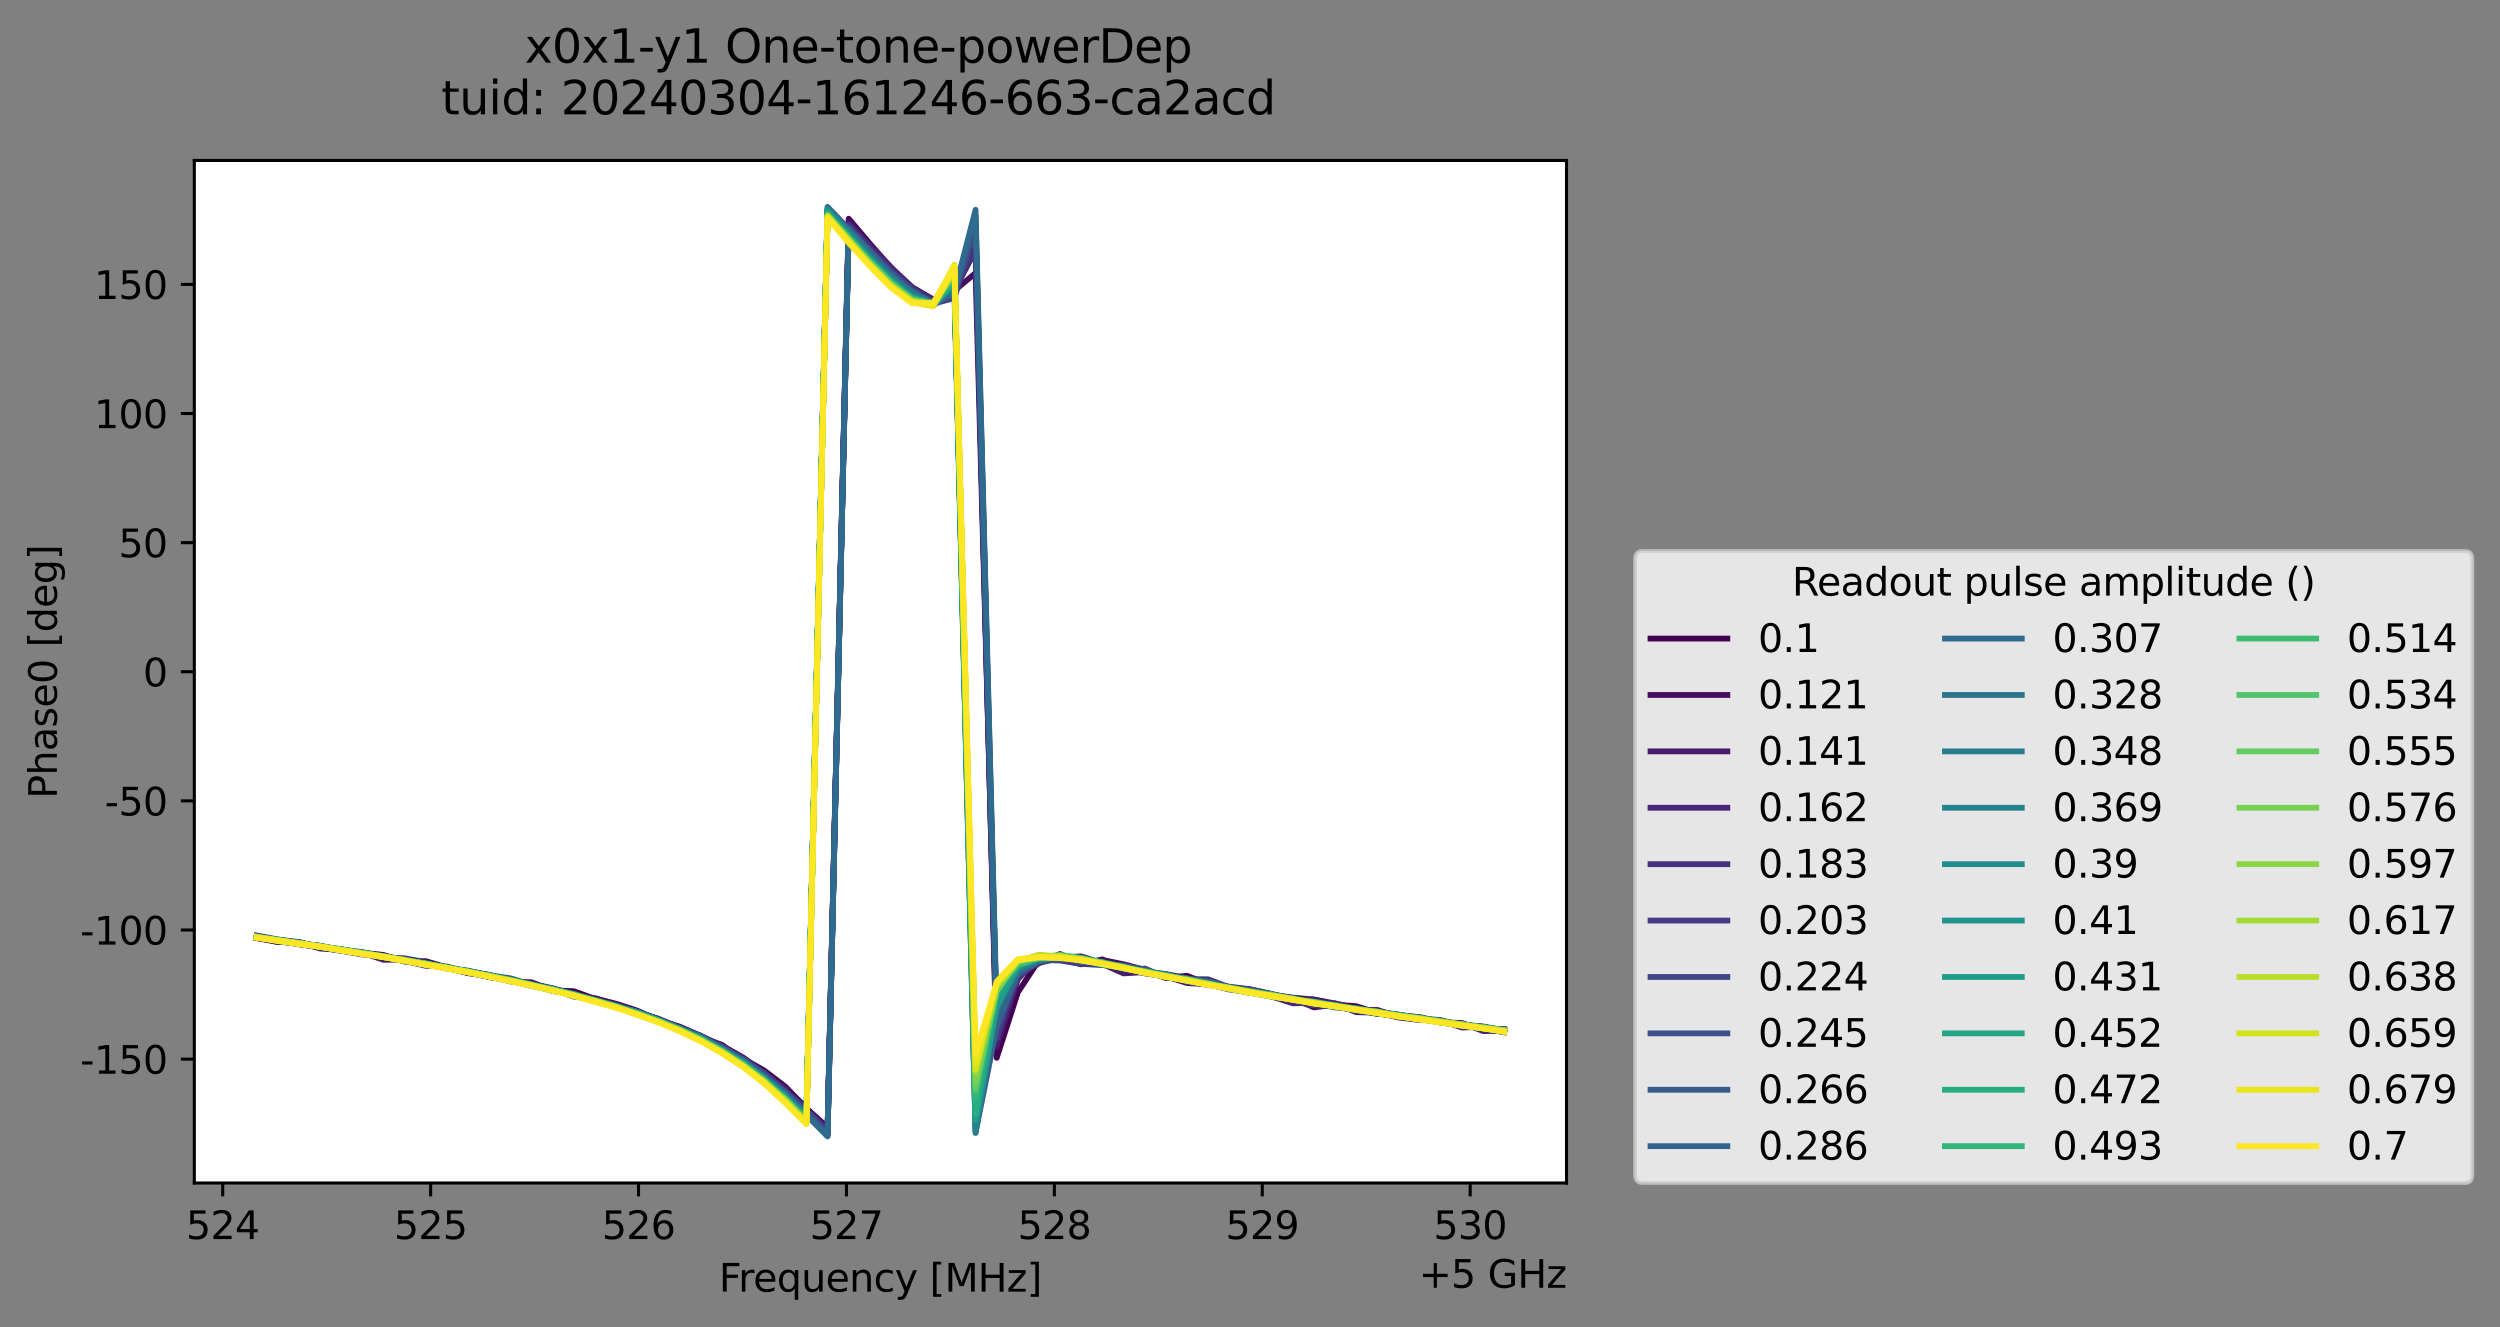 <?xml version="1.0" encoding="utf-8" standalone="no"?>
<!DOCTYPE svg PUBLIC "-//W3C//DTD SVG 1.1//EN"
  "http://www.w3.org/Graphics/SVG/1.1/DTD/svg11.dtd">
<svg xmlns:xlink="http://www.w3.org/1999/xlink" width="650.634pt" height="345.428pt" viewBox="0 0 650.634 345.428" xmlns="http://www.w3.org/2000/svg" version="1.1">
 <rect x="0" y="0" width="650.634" height="345.428" fill="#808080" stroke="none"/>
 <defs>
  <style type="text/css">*{stroke-linejoin: round; stroke-linecap: butt}</style>
 </defs>
 <g id="figure_1">
  <g id="patch_1">
   <path d="M 0 345.428 
L 650.634 345.428 
L 650.634 -0 
L 0 -0 
L 0 345.428 
z
" style="fill: none; opacity: 0"/>
  </g>
  <g id="axes_1">
   <g id="patch_2">
    <path d="M 50.573 307.872 
L 407.693 307.872 
L 407.693 41.76 
L 50.573 41.76 
z
" style="fill: #ffffff"/>
   </g>
   <g id="matplotlib.axis_1">
    <g id="xtick_1">
     <g id="line2d_1">
      <defs>
       <path id="mb06693ab3b" d="M 0 0 
L 0 3.5 
" style="stroke: #000000; stroke-width: 0.8"/>
      </defs>
      <g>
       <use xlink:href="#mb06693ab3b" x="57.962" y="307.872" style="stroke: #000000; stroke-width: 0.8"/>
      </g>
     </g>
     <g id="text_1">
      <!-- 524 -->
      <g transform="translate(48.418 322.47) scale(0.1 -0.1)">
       <defs>
        <path id="DejaVuSans-35" d="M 691 4666 
L 3169 4666 
L 3169 4134 
L 1269 4134 
L 1269 2991 
Q 1406 3038 1543 3061 
Q 1681 3084 1819 3084 
Q 2600 3084 3056 2656 
Q 3513 2228 3513 1497 
Q 3513 744 3044 326 
Q 2575 -91 1722 -91 
Q 1428 -91 1123 -41 
Q 819 9 494 109 
L 494 744 
Q 775 591 1075 516 
Q 1375 441 1709 441 
Q 2250 441 2565 725 
Q 2881 1009 2881 1497 
Q 2881 1984 2565 2268 
Q 2250 2553 1709 2553 
Q 1456 2553 1204 2497 
Q 953 2441 691 2322 
L 691 4666 
z
" transform="scale(0.016)"/>
        <path id="DejaVuSans-32" d="M 1228 531 
L 3431 531 
L 3431 0 
L 469 0 
L 469 531 
Q 828 903 1448 1529 
Q 2069 2156 2228 2338 
Q 2531 2678 2651 2914 
Q 2772 3150 2772 3378 
Q 2772 3750 2511 3984 
Q 2250 4219 1831 4219 
Q 1534 4219 1204 4116 
Q 875 4013 500 3803 
L 500 4441 
Q 881 4594 1212 4672 
Q 1544 4750 1819 4750 
Q 2544 4750 2975 4387 
Q 3406 4025 3406 3419 
Q 3406 3131 3298 2873 
Q 3191 2616 2906 2266 
Q 2828 2175 2409 1742 
Q 1991 1309 1228 531 
z
" transform="scale(0.016)"/>
        <path id="DejaVuSans-34" d="M 2419 4116 
L 825 1625 
L 2419 1625 
L 2419 4116 
z
M 2253 4666 
L 3047 4666 
L 3047 1625 
L 3713 1625 
L 3713 1100 
L 3047 1100 
L 3047 0 
L 2419 0 
L 2419 1100 
L 313 1100 
L 313 1709 
L 2253 4666 
z
" transform="scale(0.016)"/>
       </defs>
       <use xlink:href="#DejaVuSans-35"/>
       <use xlink:href="#DejaVuSans-32" x="63.623"/>
       <use xlink:href="#DejaVuSans-34" x="127.246"/>
      </g>
     </g>
    </g>
    <g id="xtick_2">
     <g id="line2d_2">
      <g>
       <use xlink:href="#mb06693ab3b" x="112.071" y="307.872" style="stroke: #000000; stroke-width: 0.8"/>
      </g>
     </g>
     <g id="text_2">
      <!-- 525 -->
      <g transform="translate(102.527 322.47) scale(0.1 -0.1)">
       <use xlink:href="#DejaVuSans-35"/>
       <use xlink:href="#DejaVuSans-32" x="63.623"/>
       <use xlink:href="#DejaVuSans-35" x="127.246"/>
      </g>
     </g>
    </g>
    <g id="xtick_3">
     <g id="line2d_3">
      <g>
       <use xlink:href="#mb06693ab3b" x="166.18" y="307.872" style="stroke: #000000; stroke-width: 0.8"/>
      </g>
     </g>
     <g id="text_3">
      <!-- 526 -->
      <g transform="translate(156.637 322.47) scale(0.1 -0.1)">
       <defs>
        <path id="DejaVuSans-36" d="M 2113 2584 
Q 1688 2584 1439 2293 
Q 1191 2003 1191 1497 
Q 1191 994 1439 701 
Q 1688 409 2113 409 
Q 2538 409 2786 701 
Q 3034 994 3034 1497 
Q 3034 2003 2786 2293 
Q 2538 2584 2113 2584 
z
M 3366 4563 
L 3366 3988 
Q 3128 4100 2886 4159 
Q 2644 4219 2406 4219 
Q 1781 4219 1451 3797 
Q 1122 3375 1075 2522 
Q 1259 2794 1537 2939 
Q 1816 3084 2150 3084 
Q 2853 3084 3261 2657 
Q 3669 2231 3669 1497 
Q 3669 778 3244 343 
Q 2819 -91 2113 -91 
Q 1303 -91 875 529 
Q 447 1150 447 2328 
Q 447 3434 972 4092 
Q 1497 4750 2381 4750 
Q 2619 4750 2861 4703 
Q 3103 4656 3366 4563 
z
" transform="scale(0.016)"/>
       </defs>
       <use xlink:href="#DejaVuSans-35"/>
       <use xlink:href="#DejaVuSans-32" x="63.623"/>
       <use xlink:href="#DejaVuSans-36" x="127.246"/>
      </g>
     </g>
    </g>
    <g id="xtick_4">
     <g id="line2d_4">
      <g>
       <use xlink:href="#mb06693ab3b" x="220.289" y="307.872" style="stroke: #000000; stroke-width: 0.8"/>
      </g>
     </g>
     <g id="text_4">
      <!-- 527 -->
      <g transform="translate(210.746 322.47) scale(0.1 -0.1)">
       <defs>
        <path id="DejaVuSans-37" d="M 525 4666 
L 3525 4666 
L 3525 4397 
L 1831 0 
L 1172 0 
L 2766 4134 
L 525 4134 
L 525 4666 
z
" transform="scale(0.016)"/>
       </defs>
       <use xlink:href="#DejaVuSans-35"/>
       <use xlink:href="#DejaVuSans-32" x="63.623"/>
       <use xlink:href="#DejaVuSans-37" x="127.246"/>
      </g>
     </g>
    </g>
    <g id="xtick_5">
     <g id="line2d_5">
      <g>
       <use xlink:href="#mb06693ab3b" x="274.399" y="307.872" style="stroke: #000000; stroke-width: 0.8"/>
      </g>
     </g>
     <g id="text_5">
      <!-- 528 -->
      <g transform="translate(264.855 322.47) scale(0.1 -0.1)">
       <defs>
        <path id="DejaVuSans-38" d="M 2034 2216 
Q 1584 2216 1326 1975 
Q 1069 1734 1069 1313 
Q 1069 891 1326 650 
Q 1584 409 2034 409 
Q 2484 409 2743 651 
Q 3003 894 3003 1313 
Q 3003 1734 2745 1975 
Q 2488 2216 2034 2216 
z
M 1403 2484 
Q 997 2584 770 2862 
Q 544 3141 544 3541 
Q 544 4100 942 4425 
Q 1341 4750 2034 4750 
Q 2731 4750 3128 4425 
Q 3525 4100 3525 3541 
Q 3525 3141 3298 2862 
Q 3072 2584 2669 2484 
Q 3125 2378 3379 2068 
Q 3634 1759 3634 1313 
Q 3634 634 3220 271 
Q 2806 -91 2034 -91 
Q 1263 -91 848 271 
Q 434 634 434 1313 
Q 434 1759 690 2068 
Q 947 2378 1403 2484 
z
M 1172 3481 
Q 1172 3119 1398 2916 
Q 1625 2713 2034 2713 
Q 2441 2713 2670 2916 
Q 2900 3119 2900 3481 
Q 2900 3844 2670 4047 
Q 2441 4250 2034 4250 
Q 1625 4250 1398 4047 
Q 1172 3844 1172 3481 
z
" transform="scale(0.016)"/>
       </defs>
       <use xlink:href="#DejaVuSans-35"/>
       <use xlink:href="#DejaVuSans-32" x="63.623"/>
       <use xlink:href="#DejaVuSans-38" x="127.246"/>
      </g>
     </g>
    </g>
    <g id="xtick_6">
     <g id="line2d_6">
      <g>
       <use xlink:href="#mb06693ab3b" x="328.508" y="307.872" style="stroke: #000000; stroke-width: 0.8"/>
      </g>
     </g>
     <g id="text_6">
      <!-- 529 -->
      <g transform="translate(318.964 322.47) scale(0.1 -0.1)">
       <defs>
        <path id="DejaVuSans-39" d="M 703 97 
L 703 672 
Q 941 559 1184 500 
Q 1428 441 1663 441 
Q 2288 441 2617 861 
Q 2947 1281 2994 2138 
Q 2813 1869 2534 1725 
Q 2256 1581 1919 1581 
Q 1219 1581 811 2004 
Q 403 2428 403 3163 
Q 403 3881 828 4315 
Q 1253 4750 1959 4750 
Q 2769 4750 3195 4129 
Q 3622 3509 3622 2328 
Q 3622 1225 3098 567 
Q 2575 -91 1691 -91 
Q 1453 -91 1209 -44 
Q 966 3 703 97 
z
M 1959 2075 
Q 2384 2075 2632 2365 
Q 2881 2656 2881 3163 
Q 2881 3666 2632 3958 
Q 2384 4250 1959 4250 
Q 1534 4250 1286 3958 
Q 1038 3666 1038 3163 
Q 1038 2656 1286 2365 
Q 1534 2075 1959 2075 
z
" transform="scale(0.016)"/>
       </defs>
       <use xlink:href="#DejaVuSans-35"/>
       <use xlink:href="#DejaVuSans-32" x="63.623"/>
       <use xlink:href="#DejaVuSans-39" x="127.246"/>
      </g>
     </g>
    </g>
    <g id="xtick_7">
     <g id="line2d_7">
      <g>
       <use xlink:href="#mb06693ab3b" x="382.617" y="307.872" style="stroke: #000000; stroke-width: 0.8"/>
      </g>
     </g>
     <g id="text_7">
      <!-- 530 -->
      <g transform="translate(373.073 322.47) scale(0.1 -0.1)">
       <defs>
        <path id="DejaVuSans-33" d="M 2597 2516 
Q 3050 2419 3304 2112 
Q 3559 1806 3559 1356 
Q 3559 666 3084 287 
Q 2609 -91 1734 -91 
Q 1441 -91 1130 -33 
Q 819 25 488 141 
L 488 750 
Q 750 597 1062 519 
Q 1375 441 1716 441 
Q 2309 441 2620 675 
Q 2931 909 2931 1356 
Q 2931 1769 2642 2001 
Q 2353 2234 1838 2234 
L 1294 2234 
L 1294 2753 
L 1863 2753 
Q 2328 2753 2575 2939 
Q 2822 3125 2822 3475 
Q 2822 3834 2567 4026 
Q 2313 4219 1838 4219 
Q 1578 4219 1281 4162 
Q 984 4106 628 3988 
L 628 4550 
Q 988 4650 1302 4700 
Q 1616 4750 1894 4750 
Q 2613 4750 3031 4423 
Q 3450 4097 3450 3541 
Q 3450 3153 3228 2886 
Q 3006 2619 2597 2516 
z
" transform="scale(0.016)"/>
        <path id="DejaVuSans-30" d="M 2034 4250 
Q 1547 4250 1301 3770 
Q 1056 3291 1056 2328 
Q 1056 1369 1301 889 
Q 1547 409 2034 409 
Q 2525 409 2770 889 
Q 3016 1369 3016 2328 
Q 3016 3291 2770 3770 
Q 2525 4250 2034 4250 
z
M 2034 4750 
Q 2819 4750 3233 4129 
Q 3647 3509 3647 2328 
Q 3647 1150 3233 529 
Q 2819 -91 2034 -91 
Q 1250 -91 836 529 
Q 422 1150 422 2328 
Q 422 3509 836 4129 
Q 1250 4750 2034 4750 
z
" transform="scale(0.016)"/>
       </defs>
       <use xlink:href="#DejaVuSans-35"/>
       <use xlink:href="#DejaVuSans-33" x="63.623"/>
       <use xlink:href="#DejaVuSans-30" x="127.246"/>
      </g>
     </g>
    </g>
    <g id="text_8">
     <!-- Frequency [MHz] -->
     <g transform="translate(187.115 336.149) scale(0.1 -0.1)">
      <defs>
       <path id="DejaVuSans-46" d="M 628 4666 
L 3309 4666 
L 3309 4134 
L 1259 4134 
L 1259 2759 
L 3109 2759 
L 3109 2228 
L 1259 2228 
L 1259 0 
L 628 0 
L 628 4666 
z
" transform="scale(0.016)"/>
       <path id="DejaVuSans-72" d="M 2631 2963 
Q 2534 3019 2420 3045 
Q 2306 3072 2169 3072 
Q 1681 3072 1420 2755 
Q 1159 2438 1159 1844 
L 1159 0 
L 581 0 
L 581 3500 
L 1159 3500 
L 1159 2956 
Q 1341 3275 1631 3429 
Q 1922 3584 2338 3584 
Q 2397 3584 2469 3576 
Q 2541 3569 2628 3553 
L 2631 2963 
z
" transform="scale(0.016)"/>
       <path id="DejaVuSans-65" d="M 3597 1894 
L 3597 1613 
L 953 1613 
Q 991 1019 1311 708 
Q 1631 397 2203 397 
Q 2534 397 2845 478 
Q 3156 559 3463 722 
L 3463 178 
Q 3153 47 2828 -22 
Q 2503 -91 2169 -91 
Q 1331 -91 842 396 
Q 353 884 353 1716 
Q 353 2575 817 3079 
Q 1281 3584 2069 3584 
Q 2775 3584 3186 3129 
Q 3597 2675 3597 1894 
z
M 3022 2063 
Q 3016 2534 2758 2815 
Q 2500 3097 2075 3097 
Q 1594 3097 1305 2825 
Q 1016 2553 972 2059 
L 3022 2063 
z
" transform="scale(0.016)"/>
       <path id="DejaVuSans-71" d="M 947 1747 
Q 947 1113 1208 752 
Q 1469 391 1925 391 
Q 2381 391 2643 752 
Q 2906 1113 2906 1747 
Q 2906 2381 2643 2742 
Q 2381 3103 1925 3103 
Q 1469 3103 1208 2742 
Q 947 2381 947 1747 
z
M 2906 525 
Q 2725 213 2448 61 
Q 2172 -91 1784 -91 
Q 1150 -91 751 415 
Q 353 922 353 1747 
Q 353 2572 751 3078 
Q 1150 3584 1784 3584 
Q 2172 3584 2448 3432 
Q 2725 3281 2906 2969 
L 2906 3500 
L 3481 3500 
L 3481 -1331 
L 2906 -1331 
L 2906 525 
z
" transform="scale(0.016)"/>
       <path id="DejaVuSans-75" d="M 544 1381 
L 544 3500 
L 1119 3500 
L 1119 1403 
Q 1119 906 1312 657 
Q 1506 409 1894 409 
Q 2359 409 2629 706 
Q 2900 1003 2900 1516 
L 2900 3500 
L 3475 3500 
L 3475 0 
L 2900 0 
L 2900 538 
Q 2691 219 2414 64 
Q 2138 -91 1772 -91 
Q 1169 -91 856 284 
Q 544 659 544 1381 
z
M 1991 3584 
L 1991 3584 
z
" transform="scale(0.016)"/>
       <path id="DejaVuSans-6e" d="M 3513 2113 
L 3513 0 
L 2938 0 
L 2938 2094 
Q 2938 2591 2744 2837 
Q 2550 3084 2163 3084 
Q 1697 3084 1428 2787 
Q 1159 2491 1159 1978 
L 1159 0 
L 581 0 
L 581 3500 
L 1159 3500 
L 1159 2956 
Q 1366 3272 1645 3428 
Q 1925 3584 2291 3584 
Q 2894 3584 3203 3211 
Q 3513 2838 3513 2113 
z
" transform="scale(0.016)"/>
       <path id="DejaVuSans-63" d="M 3122 3366 
L 3122 2828 
Q 2878 2963 2633 3030 
Q 2388 3097 2138 3097 
Q 1578 3097 1268 2742 
Q 959 2388 959 1747 
Q 959 1106 1268 751 
Q 1578 397 2138 397 
Q 2388 397 2633 464 
Q 2878 531 3122 666 
L 3122 134 
Q 2881 22 2623 -34 
Q 2366 -91 2075 -91 
Q 1284 -91 818 406 
Q 353 903 353 1747 
Q 353 2603 823 3093 
Q 1294 3584 2113 3584 
Q 2378 3584 2631 3529 
Q 2884 3475 3122 3366 
z
" transform="scale(0.016)"/>
       <path id="DejaVuSans-79" d="M 2059 -325 
Q 1816 -950 1584 -1140 
Q 1353 -1331 966 -1331 
L 506 -1331 
L 506 -850 
L 844 -850 
Q 1081 -850 1212 -737 
Q 1344 -625 1503 -206 
L 1606 56 
L 191 3500 
L 800 3500 
L 1894 763 
L 2988 3500 
L 3597 3500 
L 2059 -325 
z
" transform="scale(0.016)"/>
       <path id="DejaVuSans-20" transform="scale(0.016)"/>
       <path id="DejaVuSans-5b" d="M 550 4863 
L 1875 4863 
L 1875 4416 
L 1125 4416 
L 1125 -397 
L 1875 -397 
L 1875 -844 
L 550 -844 
L 550 4863 
z
" transform="scale(0.016)"/>
       <path id="DejaVuSans-4d" d="M 628 4666 
L 1569 4666 
L 2759 1491 
L 3956 4666 
L 4897 4666 
L 4897 0 
L 4281 0 
L 4281 4097 
L 3078 897 
L 2444 897 
L 1241 4097 
L 1241 0 
L 628 0 
L 628 4666 
z
" transform="scale(0.016)"/>
       <path id="DejaVuSans-48" d="M 628 4666 
L 1259 4666 
L 1259 2753 
L 3553 2753 
L 3553 4666 
L 4184 4666 
L 4184 0 
L 3553 0 
L 3553 2222 
L 1259 2222 
L 1259 0 
L 628 0 
L 628 4666 
z
" transform="scale(0.016)"/>
       <path id="DejaVuSans-7a" d="M 353 3500 
L 3084 3500 
L 3084 2975 
L 922 459 
L 3084 459 
L 3084 0 
L 275 0 
L 275 525 
L 2438 3041 
L 353 3041 
L 353 3500 
z
" transform="scale(0.016)"/>
       <path id="DejaVuSans-5d" d="M 1947 4863 
L 1947 -844 
L 622 -844 
L 622 -397 
L 1369 -397 
L 1369 4416 
L 622 4416 
L 622 4863 
L 1947 4863 
z
" transform="scale(0.016)"/>
      </defs>
      <use xlink:href="#DejaVuSans-46"/>
      <use xlink:href="#DejaVuSans-72" x="50.27"/>
      <use xlink:href="#DejaVuSans-65" x="89.133"/>
      <use xlink:href="#DejaVuSans-71" x="150.656"/>
      <use xlink:href="#DejaVuSans-75" x="214.133"/>
      <use xlink:href="#DejaVuSans-65" x="277.512"/>
      <use xlink:href="#DejaVuSans-6e" x="339.035"/>
      <use xlink:href="#DejaVuSans-63" x="402.414"/>
      <use xlink:href="#DejaVuSans-79" x="457.395"/>
      <use xlink:href="#DejaVuSans-20" x="516.574"/>
      <use xlink:href="#DejaVuSans-5b" x="548.361"/>
      <use xlink:href="#DejaVuSans-4d" x="587.375"/>
      <use xlink:href="#DejaVuSans-48" x="673.654"/>
      <use xlink:href="#DejaVuSans-7a" x="748.85"/>
      <use xlink:href="#DejaVuSans-5d" x="801.34"/>
     </g>
    </g>
    <g id="text_9">
     <!-- +5 GHz -->
     <g transform="translate(369.256 335.149) scale(0.1 -0.1)">
      <defs>
       <path id="DejaVuSans-2b" d="M 2944 4013 
L 2944 2272 
L 4684 2272 
L 4684 1741 
L 2944 1741 
L 2944 0 
L 2419 0 
L 2419 1741 
L 678 1741 
L 678 2272 
L 2419 2272 
L 2419 4013 
L 2944 4013 
z
" transform="scale(0.016)"/>
       <path id="DejaVuSans-47" d="M 3809 666 
L 3809 1919 
L 2778 1919 
L 2778 2438 
L 4434 2438 
L 4434 434 
Q 4069 175 3628 42 
Q 3188 -91 2688 -91 
Q 1594 -91 976 548 
Q 359 1188 359 2328 
Q 359 3472 976 4111 
Q 1594 4750 2688 4750 
Q 3144 4750 3555 4637 
Q 3966 4525 4313 4306 
L 4313 3634 
Q 3963 3931 3569 4081 
Q 3175 4231 2741 4231 
Q 1884 4231 1454 3753 
Q 1025 3275 1025 2328 
Q 1025 1384 1454 906 
Q 1884 428 2741 428 
Q 3075 428 3337 486 
Q 3600 544 3809 666 
z
" transform="scale(0.016)"/>
      </defs>
      <use xlink:href="#DejaVuSans-2b"/>
      <use xlink:href="#DejaVuSans-35" x="83.789"/>
      <use xlink:href="#DejaVuSans-20" x="147.412"/>
      <use xlink:href="#DejaVuSans-47" x="179.199"/>
      <use xlink:href="#DejaVuSans-48" x="256.689"/>
      <use xlink:href="#DejaVuSans-7a" x="331.885"/>
     </g>
    </g>
   </g>
   <g id="matplotlib.axis_2">
    <g id="ytick_1">
     <g id="line2d_8">
      <defs>
       <path id="m1fadd152a2" d="M 0 0 
L -3.5 0 
" style="stroke: #000000; stroke-width: 0.8"/>
      </defs>
      <g>
       <use xlink:href="#m1fadd152a2" x="50.573" y="275.641" style="stroke: #000000; stroke-width: 0.8"/>
      </g>
     </g>
     <g id="text_10">
      <!-- -150 -->
      <g transform="translate(20.878 279.441) scale(0.1 -0.1)">
       <defs>
        <path id="DejaVuSans-2d" d="M 313 2009 
L 1997 2009 
L 1997 1497 
L 313 1497 
L 313 2009 
z
" transform="scale(0.016)"/>
        <path id="DejaVuSans-31" d="M 794 531 
L 1825 531 
L 1825 4091 
L 703 3866 
L 703 4441 
L 1819 4666 
L 2450 4666 
L 2450 531 
L 3481 531 
L 3481 0 
L 794 0 
L 794 531 
z
" transform="scale(0.016)"/>
       </defs>
       <use xlink:href="#DejaVuSans-2d"/>
       <use xlink:href="#DejaVuSans-31" x="36.084"/>
       <use xlink:href="#DejaVuSans-35" x="99.707"/>
       <use xlink:href="#DejaVuSans-30" x="163.33"/>
      </g>
     </g>
    </g>
    <g id="ytick_2">
     <g id="line2d_9">
      <g>
       <use xlink:href="#m1fadd152a2" x="50.573" y="242.036" style="stroke: #000000; stroke-width: 0.8"/>
      </g>
     </g>
     <g id="text_11">
      <!-- -100 -->
      <g transform="translate(20.878 245.836) scale(0.1 -0.1)">
       <use xlink:href="#DejaVuSans-2d"/>
       <use xlink:href="#DejaVuSans-31" x="36.084"/>
       <use xlink:href="#DejaVuSans-30" x="99.707"/>
       <use xlink:href="#DejaVuSans-30" x="163.33"/>
      </g>
     </g>
    </g>
    <g id="ytick_3">
     <g id="line2d_10">
      <g>
       <use xlink:href="#m1fadd152a2" x="50.573" y="208.432" style="stroke: #000000; stroke-width: 0.8"/>
      </g>
     </g>
     <g id="text_12">
      <!-- -50 -->
      <g transform="translate(27.241 212.231) scale(0.1 -0.1)">
       <use xlink:href="#DejaVuSans-2d"/>
       <use xlink:href="#DejaVuSans-35" x="36.084"/>
       <use xlink:href="#DejaVuSans-30" x="99.707"/>
      </g>
     </g>
    </g>
    <g id="ytick_4">
     <g id="line2d_11">
      <g>
       <use xlink:href="#m1fadd152a2" x="50.573" y="174.827" style="stroke: #000000; stroke-width: 0.8"/>
      </g>
     </g>
     <g id="text_13">
      <!-- 0 -->
      <g transform="translate(37.211 178.626) scale(0.1 -0.1)">
       <use xlink:href="#DejaVuSans-30"/>
      </g>
     </g>
    </g>
    <g id="ytick_5">
     <g id="line2d_12">
      <g>
       <use xlink:href="#m1fadd152a2" x="50.573" y="141.222" style="stroke: #000000; stroke-width: 0.8"/>
      </g>
     </g>
     <g id="text_14">
      <!-- 50 -->
      <g transform="translate(30.848 145.021) scale(0.1 -0.1)">
       <use xlink:href="#DejaVuSans-35"/>
       <use xlink:href="#DejaVuSans-30" x="63.623"/>
      </g>
     </g>
    </g>
    <g id="ytick_6">
     <g id="line2d_13">
      <g>
       <use xlink:href="#m1fadd152a2" x="50.573" y="107.617" style="stroke: #000000; stroke-width: 0.8"/>
      </g>
     </g>
     <g id="text_15">
      <!-- 100 -->
      <g transform="translate(24.486 111.416) scale(0.1 -0.1)">
       <use xlink:href="#DejaVuSans-31"/>
       <use xlink:href="#DejaVuSans-30" x="63.623"/>
       <use xlink:href="#DejaVuSans-30" x="127.246"/>
      </g>
     </g>
    </g>
    <g id="ytick_7">
     <g id="line2d_14">
      <g>
       <use xlink:href="#m1fadd152a2" x="50.573" y="74.012" style="stroke: #000000; stroke-width: 0.8"/>
      </g>
     </g>
     <g id="text_16">
      <!-- 150 -->
      <g transform="translate(24.486 77.811) scale(0.1 -0.1)">
       <use xlink:href="#DejaVuSans-31"/>
       <use xlink:href="#DejaVuSans-35" x="63.623"/>
       <use xlink:href="#DejaVuSans-30" x="127.246"/>
      </g>
     </g>
    </g>
    <g id="text_17">
     <!-- Phase0 [deg] -->
     <g transform="translate(14.798 207.842) rotate(-90) scale(0.1 -0.1)">
      <defs>
       <path id="DejaVuSans-50" d="M 1259 4147 
L 1259 2394 
L 2053 2394 
Q 2494 2394 2734 2622 
Q 2975 2850 2975 3272 
Q 2975 3691 2734 3919 
Q 2494 4147 2053 4147 
L 1259 4147 
z
M 628 4666 
L 2053 4666 
Q 2838 4666 3239 4311 
Q 3641 3956 3641 3272 
Q 3641 2581 3239 2228 
Q 2838 1875 2053 1875 
L 1259 1875 
L 1259 0 
L 628 0 
L 628 4666 
z
" transform="scale(0.016)"/>
       <path id="DejaVuSans-68" d="M 3513 2113 
L 3513 0 
L 2938 0 
L 2938 2094 
Q 2938 2591 2744 2837 
Q 2550 3084 2163 3084 
Q 1697 3084 1428 2787 
Q 1159 2491 1159 1978 
L 1159 0 
L 581 0 
L 581 4863 
L 1159 4863 
L 1159 2956 
Q 1366 3272 1645 3428 
Q 1925 3584 2291 3584 
Q 2894 3584 3203 3211 
Q 3513 2838 3513 2113 
z
" transform="scale(0.016)"/>
       <path id="DejaVuSans-61" d="M 2194 1759 
Q 1497 1759 1228 1600 
Q 959 1441 959 1056 
Q 959 750 1161 570 
Q 1363 391 1709 391 
Q 2188 391 2477 730 
Q 2766 1069 2766 1631 
L 2766 1759 
L 2194 1759 
z
M 3341 1997 
L 3341 0 
L 2766 0 
L 2766 531 
Q 2569 213 2275 61 
Q 1981 -91 1556 -91 
Q 1019 -91 701 211 
Q 384 513 384 1019 
Q 384 1609 779 1909 
Q 1175 2209 1959 2209 
L 2766 2209 
L 2766 2266 
Q 2766 2663 2505 2880 
Q 2244 3097 1772 3097 
Q 1472 3097 1187 3025 
Q 903 2953 641 2809 
L 641 3341 
Q 956 3463 1253 3523 
Q 1550 3584 1831 3584 
Q 2591 3584 2966 3190 
Q 3341 2797 3341 1997 
z
" transform="scale(0.016)"/>
       <path id="DejaVuSans-73" d="M 2834 3397 
L 2834 2853 
Q 2591 2978 2328 3040 
Q 2066 3103 1784 3103 
Q 1356 3103 1142 2972 
Q 928 2841 928 2578 
Q 928 2378 1081 2264 
Q 1234 2150 1697 2047 
L 1894 2003 
Q 2506 1872 2764 1633 
Q 3022 1394 3022 966 
Q 3022 478 2636 193 
Q 2250 -91 1575 -91 
Q 1294 -91 989 -36 
Q 684 19 347 128 
L 347 722 
Q 666 556 975 473 
Q 1284 391 1588 391 
Q 1994 391 2212 530 
Q 2431 669 2431 922 
Q 2431 1156 2273 1281 
Q 2116 1406 1581 1522 
L 1381 1569 
Q 847 1681 609 1914 
Q 372 2147 372 2553 
Q 372 3047 722 3315 
Q 1072 3584 1716 3584 
Q 2034 3584 2315 3537 
Q 2597 3491 2834 3397 
z
" transform="scale(0.016)"/>
       <path id="DejaVuSans-64" d="M 2906 2969 
L 2906 4863 
L 3481 4863 
L 3481 0 
L 2906 0 
L 2906 525 
Q 2725 213 2448 61 
Q 2172 -91 1784 -91 
Q 1150 -91 751 415 
Q 353 922 353 1747 
Q 353 2572 751 3078 
Q 1150 3584 1784 3584 
Q 2172 3584 2448 3432 
Q 2725 3281 2906 2969 
z
M 947 1747 
Q 947 1113 1208 752 
Q 1469 391 1925 391 
Q 2381 391 2643 752 
Q 2906 1113 2906 1747 
Q 2906 2381 2643 2742 
Q 2381 3103 1925 3103 
Q 1469 3103 1208 2742 
Q 947 2381 947 1747 
z
" transform="scale(0.016)"/>
       <path id="DejaVuSans-67" d="M 2906 1791 
Q 2906 2416 2648 2759 
Q 2391 3103 1925 3103 
Q 1463 3103 1205 2759 
Q 947 2416 947 1791 
Q 947 1169 1205 825 
Q 1463 481 1925 481 
Q 2391 481 2648 825 
Q 2906 1169 2906 1791 
z
M 3481 434 
Q 3481 -459 3084 -895 
Q 2688 -1331 1869 -1331 
Q 1566 -1331 1297 -1286 
Q 1028 -1241 775 -1147 
L 775 -588 
Q 1028 -725 1275 -790 
Q 1522 -856 1778 -856 
Q 2344 -856 2625 -561 
Q 2906 -266 2906 331 
L 2906 616 
Q 2728 306 2450 153 
Q 2172 0 1784 0 
Q 1141 0 747 490 
Q 353 981 353 1791 
Q 353 2603 747 3093 
Q 1141 3584 1784 3584 
Q 2172 3584 2450 3431 
Q 2728 3278 2906 2969 
L 2906 3500 
L 3481 3500 
L 3481 434 
z
" transform="scale(0.016)"/>
      </defs>
      <use xlink:href="#DejaVuSans-50"/>
      <use xlink:href="#DejaVuSans-68" x="60.303"/>
      <use xlink:href="#DejaVuSans-61" x="123.682"/>
      <use xlink:href="#DejaVuSans-73" x="184.961"/>
      <use xlink:href="#DejaVuSans-65" x="237.061"/>
      <use xlink:href="#DejaVuSans-30" x="298.584"/>
      <use xlink:href="#DejaVuSans-20" x="362.207"/>
      <use xlink:href="#DejaVuSans-5b" x="393.994"/>
      <use xlink:href="#DejaVuSans-64" x="433.008"/>
      <use xlink:href="#DejaVuSans-65" x="496.484"/>
      <use xlink:href="#DejaVuSans-67" x="558.008"/>
      <use xlink:href="#DejaVuSans-5d" x="621.484"/>
     </g>
    </g>
   </g>
   <g id="line2d_15">
    <path d="M 66.806 243.775 
L 72.309 244.94 
L 77.811 245.735 
L 83.314 246.581 
L 88.817 247.303 
L 94.319 247.944 
L 99.822 248.529 
L 105.325 250.263 
L 110.827 250.146 
L 116.33 251.785 
L 121.832 253.287 
L 127.335 253.74 
L 132.838 255.412 
L 138.34 255.643 
L 143.843 257.724 
L 149.345 257.96 
L 154.848 259.964 
L 160.351 261.236 
L 165.853 263.016 
L 171.356 265.521 
L 176.859 267.165 
L 182.361 269.615 
L 187.864 272.609 
L 193.366 275.506 
L 198.869 278.593 
L 204.372 282.779 
L 209.874 288.508 
L 215.377 293.362 
L 220.88 56.915 
L 226.382 63.41 
L 231.885 69.708 
L 237.387 74.744 
L 242.89 78.091 
L 248.393 75.777 
L 253.895 62.856 
L 259.398 275.305 
L 264.9 258.277 
L 270.403 249.858 
L 275.906 249.627 
L 281.408 250.98 
L 286.911 249.665 
L 292.414 252.933 
L 297.916 252.063 
L 303.419 254.551 
L 308.921 253.937 
L 314.424 256.114 
L 319.927 257.508 
L 325.429 258.209 
L 330.932 259.053 
L 336.435 259.759 
L 341.937 262.181 
L 347.44 261.459 
L 352.942 261.858 
L 358.445 263.644 
L 363.948 264.381 
L 369.45 264.96 
L 374.953 265.986 
L 380.455 266.372 
L 385.958 267.901 
L 391.461 268.564 
" clip-path="url(#pf501147f31)" style="fill: none; stroke: #440154; stroke-width: 1.5; stroke-linecap: square"/>
   </g>
   <g id="line2d_16">
    <path d="M 66.806 243.978 
L 72.309 245.176 
L 77.811 245.133 
L 83.314 246.862 
L 88.817 247.184 
L 94.319 248.127 
L 99.822 249.121 
L 105.325 249.83 
L 110.827 251.109 
L 116.33 251.902 
L 121.832 252.671 
L 127.335 253.732 
L 132.838 255.309 
L 138.34 256.523 
L 143.843 257.363 
L 149.345 259.365 
L 154.848 259.763 
L 160.351 261.351 
L 165.853 263.531 
L 171.356 265.43 
L 176.859 267.444 
L 182.361 270.096 
L 187.864 272.109 
L 193.366 275.186 
L 198.869 279.292 
L 204.372 283.045 
L 209.874 288.383 
L 215.377 293.831 
L 220.88 57.32 
L 226.382 63.768 
L 231.885 69.567 
L 237.387 75.491 
L 242.89 78.103 
L 248.393 75.641 
L 253.895 71.045 
L 259.398 270.577 
L 264.9 254.004 
L 270.403 250.63 
L 275.906 248.27 
L 281.408 250.783 
L 286.911 249.837 
L 292.414 250.939 
L 297.916 252.385 
L 303.419 254.105 
L 308.921 255.838 
L 314.424 256.157 
L 319.927 256.87 
L 325.429 257.841 
L 330.932 258.845 
L 336.435 259.626 
L 341.937 260.138 
L 347.44 261.405 
L 352.942 262.958 
L 358.445 262.834 
L 363.948 264.669 
L 369.45 265.216 
L 374.953 266.067 
L 380.455 266.767 
L 385.958 267.229 
L 391.461 268.313 
" clip-path="url(#pf501147f31)" style="fill: none; stroke: #470d60; stroke-width: 1.5; stroke-linecap: square"/>
   </g>
   <g id="line2d_17">
    <path d="M 66.806 244.132 
L 72.309 244.929 
L 77.811 245.472 
L 83.314 246.176 
L 88.817 247.297 
L 94.319 247.975 
L 99.822 249.799 
L 105.325 249.721 
L 110.827 250.703 
L 116.33 251.929 
L 121.832 253.183 
L 127.335 254.188 
L 132.838 255.114 
L 138.34 255.997 
L 143.843 257.212 
L 149.345 258.919 
L 154.848 260.273 
L 160.351 261.71 
L 165.853 263.394 
L 171.356 265.215 
L 176.859 268.173 
L 182.361 270.001 
L 187.864 271.884 
L 193.366 275.933 
L 198.869 279.315 
L 204.372 283.462 
L 209.874 288.872 
L 215.377 294.183 
L 220.88 58.286 
L 226.382 63.839 
L 231.885 70.164 
L 237.387 75.127 
L 242.89 78.002 
L 248.393 75.784 
L 253.895 64.712 
L 259.398 272.368 
L 264.9 254.821 
L 270.403 249.101 
L 275.906 249.731 
L 281.408 249.063 
L 286.911 250.883 
L 292.414 253.338 
L 297.916 252.996 
L 303.419 253.498 
L 308.921 254.547 
L 314.424 255.577 
L 319.927 257.078 
L 325.429 257.521 
L 330.932 258.679 
L 336.435 260.297 
L 341.937 260.111 
L 347.44 261.147 
L 352.942 263.429 
L 358.445 263.548 
L 363.948 264.804 
L 369.45 265.469 
L 374.953 265.542 
L 380.455 267.423 
L 385.958 267.258 
L 391.461 268.429 
" clip-path="url(#pf501147f31)" style="fill: none; stroke: #481a6c; stroke-width: 1.5; stroke-linecap: square"/>
   </g>
   <g id="line2d_18">
    <path d="M 66.806 244.167 
L 72.309 245.171 
L 77.811 245.293 
L 83.314 246.423 
L 88.817 247.207 
L 94.319 247.791 
L 99.822 249.135 
L 105.325 249.404 
L 110.827 250.427 
L 116.33 251.942 
L 121.832 253.1 
L 127.335 253.992 
L 132.838 255.053 
L 138.34 256.346 
L 143.843 257.309 
L 149.345 258.748 
L 154.848 260.349 
L 160.351 261.716 
L 165.853 263.464 
L 171.356 265.159 
L 176.859 267.457 
L 182.361 269.565 
L 187.864 272.161 
L 193.366 276.098 
L 198.869 279.418 
L 204.372 284.177 
L 209.874 288.979 
L 215.377 293.934 
L 220.88 58.63 
L 226.382 64.382 
L 231.885 69.578 
L 237.387 74.769 
L 242.89 77.915 
L 248.393 75.425 
L 253.895 60.291 
L 259.398 270.19 
L 264.9 253.264 
L 270.403 250.642 
L 275.906 249.142 
L 281.408 248.899 
L 286.911 250.648 
L 292.414 251.857 
L 297.916 253.322 
L 303.419 254.107 
L 308.921 254.913 
L 314.424 255.989 
L 319.927 256.894 
L 325.429 258.003 
L 330.932 259.341 
L 336.435 261.122 
L 341.937 261.017 
L 347.44 261.12 
L 352.942 262.387 
L 358.445 263.16 
L 363.948 264.099 
L 369.45 265.002 
L 374.953 266.094 
L 380.455 266.211 
L 385.958 268.352 
L 391.461 268.249 
" clip-path="url(#pf501147f31)" style="fill: none; stroke: #482576; stroke-width: 1.5; stroke-linecap: square"/>
   </g>
   <g id="line2d_19">
    <path d="M 66.806 243.461 
L 72.309 244.507 
L 77.811 245.167 
L 83.314 246.655 
L 88.817 247.46 
L 94.319 248.409 
L 99.822 248.715 
L 105.325 250.072 
L 110.827 251.372 
L 116.33 251.544 
L 121.832 253.041 
L 127.335 254.25 
L 132.838 254.858 
L 138.34 256.35 
L 143.843 257.325 
L 149.345 258.632 
L 154.848 260.229 
L 160.351 261.695 
L 165.853 263.346 
L 171.356 265.182 
L 176.859 267.39 
L 182.361 269.55 
L 187.864 272.66 
L 193.366 275.438 
L 198.869 279.395 
L 204.372 283.983 
L 209.874 288.679 
L 215.377 294.481 
L 220.88 58.392 
L 226.382 64.426 
L 231.885 70.737 
L 237.387 74.979 
L 242.89 78.92 
L 248.393 75.178 
L 253.895 65.31 
L 259.398 269.459 
L 264.9 254.312 
L 270.403 250.127 
L 275.906 249.709 
L 281.408 249.569 
L 286.911 250.506 
L 292.414 252.324 
L 297.916 252.686 
L 303.419 254.48 
L 308.921 254.799 
L 314.424 254.869 
L 319.927 256.936 
L 325.429 258.227 
L 330.932 258.977 
L 336.435 260.521 
L 341.937 261.735 
L 347.44 261.785 
L 352.942 262.884 
L 358.445 263.814 
L 363.948 264.354 
L 369.45 264.716 
L 374.953 265.882 
L 380.455 266.917 
L 385.958 267.687 
L 391.461 267.806 
" clip-path="url(#pf501147f31)" style="fill: none; stroke: #46307e; stroke-width: 1.5; stroke-linecap: square"/>
   </g>
   <g id="line2d_20">
    <path d="M 66.806 243.837 
L 72.309 244.743 
L 77.811 245.566 
L 83.314 246.429 
L 88.817 247.185 
L 94.319 248.169 
L 99.822 249.202 
L 105.325 249.981 
L 110.827 251.065 
L 116.33 251.764 
L 121.832 252.862 
L 127.335 254.227 
L 132.838 255.347 
L 138.34 256.222 
L 143.843 257.383 
L 149.345 258.818 
L 154.848 260.334 
L 160.351 261.797 
L 165.853 263.493 
L 171.356 265.595 
L 176.859 267.602 
L 182.361 269.929 
L 187.864 272.505 
L 193.366 275.742 
L 198.869 279.189 
L 204.372 284.017 
L 209.874 289.124 
L 215.377 294.755 
L 220.88 59.218 
L 226.382 65.363 
L 231.885 70.417 
L 237.387 75.23 
L 242.89 79.05 
L 248.393 77.561 
L 253.895 59.458 
L 259.398 270.28 
L 264.9 251.881 
L 270.403 249.791 
L 275.906 249.987 
L 281.408 250.858 
L 286.911 251.182 
L 292.414 251.212 
L 297.916 252.588 
L 303.419 253.965 
L 308.921 255.505 
L 314.424 256.189 
L 319.927 256.772 
L 325.429 257.467 
L 330.932 258.698 
L 336.435 259.975 
L 341.937 260.561 
L 347.44 261.799 
L 352.942 262.535 
L 358.445 263.693 
L 363.948 264.032 
L 369.45 265.035 
L 374.953 265.481 
L 380.455 266.865 
L 385.958 267.294 
L 391.461 268.631 
" clip-path="url(#pf501147f31)" style="fill: none; stroke: #443b84; stroke-width: 1.5; stroke-linecap: square"/>
   </g>
   <g id="line2d_21">
    <path d="M 66.806 243.848 
L 72.309 244.967 
L 77.811 245.587 
L 83.314 246.203 
L 88.817 247.381 
L 94.319 247.89 
L 99.822 248.83 
L 105.325 249.818 
L 110.827 250.662 
L 116.33 252 
L 121.832 252.903 
L 127.335 254.179 
L 132.838 255.221 
L 138.34 256.234 
L 143.843 257.48 
L 149.345 258.704 
L 154.848 260.262 
L 160.351 261.642 
L 165.853 263.627 
L 171.356 265.44 
L 176.859 267.622 
L 182.361 269.987 
L 187.864 272.496 
L 193.366 276.058 
L 198.869 279.731 
L 204.372 284.718 
L 209.874 289.278 
L 215.377 295.409 
L 220.88 59.012 
L 226.382 65.631 
L 231.885 70.801 
L 237.387 75.97 
L 242.89 78.589 
L 248.393 76.835 
L 253.895 59.155 
L 259.398 266.769 
L 264.9 253.972 
L 270.403 250.213 
L 275.906 249.665 
L 281.408 249.567 
L 286.911 250.811 
L 292.414 251.267 
L 297.916 253.067 
L 303.419 253.942 
L 308.921 255.276 
L 314.424 255.649 
L 319.927 257.179 
L 325.429 258.091 
L 330.932 259.214 
L 336.435 260.102 
L 341.937 260.84 
L 347.44 261.906 
L 352.942 263.045 
L 358.445 263.566 
L 363.948 264.215 
L 369.45 264.962 
L 374.953 265.976 
L 380.455 266.685 
L 385.958 267.124 
L 391.461 268.164 
" clip-path="url(#pf501147f31)" style="fill: none; stroke: #404588; stroke-width: 1.5; stroke-linecap: square"/>
   </g>
   <g id="line2d_22">
    <path d="M 66.806 243.997 
L 72.309 244.902 
L 77.811 245.663 
L 83.314 246.211 
L 88.817 247.389 
L 94.319 248.02 
L 99.822 248.919 
L 105.325 250.084 
L 110.827 250.992 
L 116.33 252.037 
L 121.832 252.886 
L 127.335 253.804 
L 132.838 254.6 
L 138.34 256.27 
L 143.843 257.922 
L 149.345 258.682 
L 154.848 260.328 
L 160.351 261.79 
L 165.853 263.358 
L 171.356 265.369 
L 176.859 267.549 
L 182.361 269.884 
L 187.864 272.485 
L 193.366 275.711 
L 198.869 279.664 
L 204.372 284.513 
L 209.874 289.189 
L 215.377 295.189 
L 220.88 59.447 
L 226.382 65.219 
L 231.885 71.128 
L 237.387 76.311 
L 242.89 79.08 
L 248.393 75.845 
L 253.895 58.784 
L 259.398 266.394 
L 264.9 252.045 
L 270.403 249.173 
L 275.906 249.294 
L 281.408 249.653 
L 286.911 250.679 
L 292.414 251.84 
L 297.916 252.289 
L 303.419 253.996 
L 308.921 255.407 
L 314.424 256.356 
L 319.927 257.13 
L 325.429 257.88 
L 330.932 258.723 
L 336.435 260.146 
L 341.937 260.874 
L 347.44 261.839 
L 352.942 262.683 
L 358.445 263.892 
L 363.948 264.161 
L 369.45 264.717 
L 374.953 266.1 
L 380.455 266.741 
L 385.958 267.527 
L 391.461 267.975 
" clip-path="url(#pf501147f31)" style="fill: none; stroke: #3c4f8a; stroke-width: 1.5; stroke-linecap: square"/>
   </g>
   <g id="line2d_23">
    <path d="M 66.806 243.631 
L 72.309 244.829 
L 77.811 245.565 
L 83.314 246.124 
L 88.817 247.307 
L 94.319 248.215 
L 99.822 248.847 
L 105.325 249.899 
L 110.827 250.802 
L 116.33 251.756 
L 121.832 252.881 
L 127.335 254.313 
L 132.838 254.982 
L 138.34 256.184 
L 143.843 257.49 
L 149.345 258.913 
L 154.848 260.398 
L 160.351 261.893 
L 165.853 263.446 
L 171.356 265.533 
L 176.859 267.677 
L 182.361 269.938 
L 187.864 272.664 
L 193.366 275.923 
L 198.869 280.082 
L 204.372 284.177 
L 209.874 289.693 
L 215.377 53.856 
L 220.88 59.608 
L 226.382 65.45 
L 231.885 71.13 
L 237.387 75.662 
L 242.89 78.859 
L 248.393 75.765 
L 253.895 56.245 
L 259.398 265.578 
L 264.9 253.545 
L 270.403 249.216 
L 275.906 248.833 
L 281.408 250.336 
L 286.911 250.452 
L 292.414 251.437 
L 297.916 252.231 
L 303.419 254.407 
L 308.921 254.623 
L 314.424 255.91 
L 319.927 257.291 
L 325.429 258.037 
L 330.932 259.238 
L 336.435 260.238 
L 341.937 261.107 
L 347.44 261.834 
L 352.942 262.448 
L 358.445 263.415 
L 363.948 264.739 
L 369.45 264.907 
L 374.953 266.04 
L 380.455 266.521 
L 385.958 267.413 
L 391.461 268.254 
" clip-path="url(#pf501147f31)" style="fill: none; stroke: #38598c; stroke-width: 1.5; stroke-linecap: square"/>
   </g>
   <g id="line2d_24">
    <path d="M 66.806 243.763 
L 72.309 244.825 
L 77.811 245.726 
L 83.314 246.474 
L 88.817 247.224 
L 94.319 248.038 
L 99.822 248.913 
L 105.325 249.886 
L 110.827 250.872 
L 116.33 251.922 
L 121.832 252.818 
L 127.335 254.091 
L 132.838 255.169 
L 138.34 256.337 
L 143.843 257.262 
L 149.345 258.871 
L 154.848 260.508 
L 160.351 261.813 
L 165.853 263.814 
L 171.356 265.579 
L 176.859 267.615 
L 182.361 269.653 
L 187.864 272.897 
L 193.366 276.139 
L 198.869 280.073 
L 204.372 284.692 
L 209.874 289.974 
L 215.377 295.48 
L 220.88 59.461 
L 226.382 65.654 
L 231.885 71.571 
L 237.387 76.85 
L 242.89 78.905 
L 248.393 76.208 
L 253.895 294.758 
L 259.398 267.367 
L 264.9 252.915 
L 270.403 249.036 
L 275.906 249.631 
L 281.408 249.25 
L 286.911 250.642 
L 292.414 251.838 
L 297.916 253.1 
L 303.419 253.918 
L 308.921 255.173 
L 314.424 256.109 
L 319.927 257.164 
L 325.429 257.965 
L 330.932 259.255 
L 336.435 260.071 
L 341.937 260.648 
L 347.44 261.842 
L 352.942 262.704 
L 358.445 263.354 
L 363.948 264.563 
L 369.45 264.956 
L 374.953 265.695 
L 380.455 266.84 
L 385.958 267.416 
L 391.461 268.452 
" clip-path="url(#pf501147f31)" style="fill: none; stroke: #33628d; stroke-width: 1.5; stroke-linecap: square"/>
   </g>
   <g id="line2d_25">
    <path d="M 66.806 243.822 
L 72.309 244.857 
L 77.811 245.419 
L 83.314 246.437 
L 88.817 247.122 
L 94.319 248.078 
L 99.822 249.076 
L 105.325 249.902 
L 110.827 250.943 
L 116.33 251.954 
L 121.832 252.636 
L 127.335 254.057 
L 132.838 254.974 
L 138.34 256.115 
L 143.843 257.565 
L 149.345 258.87 
L 154.848 260.322 
L 160.351 261.888 
L 165.853 263.559 
L 171.356 265.459 
L 176.859 267.669 
L 182.361 269.875 
L 187.864 272.767 
L 193.366 276.178 
L 198.869 280.562 
L 204.372 284.928 
L 209.874 290.248 
L 215.377 295.776 
L 220.88 59.94 
L 226.382 65.565 
L 231.885 71.931 
L 237.387 76.166 
L 242.89 79.428 
L 248.393 75.914 
L 253.895 54.59 
L 259.398 263.222 
L 264.9 253.054 
L 270.403 250.211 
L 275.906 249.035 
L 281.408 249.905 
L 286.911 251.133 
L 292.414 251.874 
L 297.916 252.878 
L 303.419 253.506 
L 308.921 255.178 
L 314.424 255.819 
L 319.927 257.139 
L 325.429 258.141 
L 330.932 259.033 
L 336.435 260.107 
L 341.937 261.085 
L 347.44 262.194 
L 352.942 262.688 
L 358.445 263.335 
L 363.948 264.206 
L 369.45 265.208 
L 374.953 265.768 
L 380.455 266.691 
L 385.958 267.494 
L 391.461 268.047 
" clip-path="url(#pf501147f31)" style="fill: none; stroke: #2f6b8e; stroke-width: 1.5; stroke-linecap: square"/>
   </g>
   <g id="line2d_26">
    <path d="M 66.806 243.677 
L 72.309 244.788 
L 77.811 245.292 
L 83.314 246.397 
L 88.817 247.145 
L 94.319 247.974 
L 99.822 249.128 
L 105.325 249.868 
L 110.827 250.906 
L 116.33 252.032 
L 121.832 252.821 
L 127.335 253.862 
L 132.838 255.188 
L 138.34 256.379 
L 143.843 257.787 
L 149.345 258.975 
L 154.848 260.14 
L 160.351 261.914 
L 165.853 263.366 
L 171.356 265.51 
L 176.859 267.805 
L 182.361 270.091 
L 187.864 273.029 
L 193.366 276.55 
L 198.869 280.23 
L 204.372 285.135 
L 209.874 290.18 
L 215.377 54.207 
L 220.88 60.12 
L 226.382 66.569 
L 231.885 72.062 
L 237.387 75.992 
L 242.89 79.289 
L 248.393 73.871 
L 253.895 294.847 
L 259.398 261.546 
L 264.9 251.991 
L 270.403 249.18 
L 275.906 249.356 
L 281.408 249.472 
L 286.911 250.729 
L 292.414 251.772 
L 297.916 252.772 
L 303.419 254.216 
L 308.921 255.221 
L 314.424 256.142 
L 319.927 257.204 
L 325.429 258.049 
L 330.932 259.007 
L 336.435 259.962 
L 341.937 260.994 
L 347.44 261.871 
L 352.942 262.587 
L 358.445 263.816 
L 363.948 264.326 
L 369.45 265.258 
L 374.953 265.716 
L 380.455 267.094 
L 385.958 267.24 
L 391.461 268.421 
" clip-path="url(#pf501147f31)" style="fill: none; stroke: #2c738e; stroke-width: 1.5; stroke-linecap: square"/>
   </g>
   <g id="line2d_27">
    <path d="M 66.806 243.9 
L 72.309 244.765 
L 77.811 245.649 
L 83.314 246.452 
L 88.817 247.09 
L 94.319 248.12 
L 99.822 248.881 
L 105.325 250.095 
L 110.827 251.008 
L 116.33 251.732 
L 121.832 253.048 
L 127.335 253.805 
L 132.838 254.994 
L 138.34 256.214 
L 143.843 257.695 
L 149.345 258.867 
L 154.848 260.64 
L 160.351 261.915 
L 165.853 263.284 
L 171.356 265.568 
L 176.859 267.74 
L 182.361 270.369 
L 187.864 273.187 
L 193.366 276.14 
L 198.869 280.41 
L 204.372 285.5 
L 209.874 290.407 
L 215.377 54.445 
L 220.88 60.225 
L 226.382 66.962 
L 231.885 72.321 
L 237.387 76.944 
L 242.89 78.679 
L 248.393 74.451 
L 253.895 288.219 
L 259.398 261.671 
L 264.9 252.235 
L 270.403 249.747 
L 275.906 248.978 
L 281.408 250.071 
L 286.911 250.56 
L 292.414 251.673 
L 297.916 252.746 
L 303.419 253.797 
L 308.921 254.797 
L 314.424 255.452 
L 319.927 257.031 
L 325.429 257.981 
L 330.932 259.104 
L 336.435 259.973 
L 341.937 260.841 
L 347.44 261.648 
L 352.942 262.818 
L 358.445 263.488 
L 363.948 264.235 
L 369.45 265.107 
L 374.953 266.068 
L 380.455 266.754 
L 385.958 267.429 
L 391.461 268.252 
" clip-path="url(#pf501147f31)" style="fill: none; stroke: #297b8e; stroke-width: 1.5; stroke-linecap: square"/>
   </g>
   <g id="line2d_28">
    <path d="M 66.806 243.817 
L 72.309 244.867 
L 77.811 245.428 
L 83.314 246.341 
L 88.817 247.033 
L 94.319 248.213 
L 99.822 248.992 
L 105.325 250.066 
L 110.827 250.906 
L 116.33 251.93 
L 121.832 252.836 
L 127.335 253.907 
L 132.838 254.96 
L 138.34 256.332 
L 143.843 257.391 
L 149.345 258.748 
L 154.848 260.345 
L 160.351 261.878 
L 165.853 263.491 
L 171.356 265.52 
L 176.859 267.791 
L 182.361 270.275 
L 187.864 273.099 
L 193.366 276.367 
L 198.869 280.532 
L 204.372 285.098 
L 209.874 290.651 
L 215.377 54.3 
L 220.88 60.863 
L 226.382 66.983 
L 231.885 72.096 
L 237.387 77.087 
L 242.89 78.889 
L 248.393 74.022 
L 253.895 294.186 
L 259.398 261.167 
L 264.9 252.021 
L 270.403 249.38 
L 275.906 249.115 
L 281.408 249.443 
L 286.911 250.591 
L 292.414 251.524 
L 297.916 253.083 
L 303.419 254.235 
L 308.921 254.675 
L 314.424 256 
L 319.927 257.135 
L 325.429 258.152 
L 330.932 259.153 
L 336.435 259.736 
L 341.937 260.979 
L 347.44 261.863 
L 352.942 262.483 
L 358.445 263.589 
L 363.948 264.11 
L 369.45 265.143 
L 374.953 265.917 
L 380.455 266.596 
L 385.958 267.359 
L 391.461 268.564 
" clip-path="url(#pf501147f31)" style="fill: none; stroke: #25838e; stroke-width: 1.5; stroke-linecap: square"/>
   </g>
   <g id="line2d_29">
    <path d="M 66.806 243.865 
L 72.309 244.696 
L 77.811 245.483 
L 83.314 246.362 
L 88.817 247.278 
L 94.319 248.212 
L 99.822 248.916 
L 105.325 249.724 
L 110.827 250.828 
L 116.33 251.702 
L 121.832 252.81 
L 127.335 253.768 
L 132.838 254.984 
L 138.34 256.311 
L 143.843 257.623 
L 149.345 258.857 
L 154.848 260.302 
L 160.351 261.903 
L 165.853 263.694 
L 171.356 265.558 
L 176.859 267.943 
L 182.361 270.163 
L 187.864 273.394 
L 193.366 276.477 
L 198.869 280.417 
L 204.372 285.232 
L 209.874 291.026 
L 215.377 54.947 
L 220.88 61.198 
L 226.382 67.066 
L 231.885 72.7 
L 237.387 77.171 
L 242.89 79.187 
L 248.393 74.437 
L 253.895 289.156 
L 259.398 260.321 
L 264.9 251.918 
L 270.403 249.356 
L 275.906 249.141 
L 281.408 249.676 
L 286.911 250.934 
L 292.414 252.055 
L 297.916 252.694 
L 303.419 253.777 
L 308.921 254.881 
L 314.424 256.217 
L 319.927 256.941 
L 325.429 257.976 
L 330.932 259.108 
L 336.435 259.85 
L 341.937 261.194 
L 347.44 261.628 
L 352.942 262.747 
L 358.445 263.273 
L 363.948 264.498 
L 369.45 264.916 
L 374.953 266.097 
L 380.455 266.954 
L 385.958 267.557 
L 391.461 268.156 
" clip-path="url(#pf501147f31)" style="fill: none; stroke: #228c8d; stroke-width: 1.5; stroke-linecap: square"/>
   </g>
   <g id="line2d_30">
    <path d="M 66.806 243.991 
L 72.309 244.635 
L 77.811 245.356 
L 83.314 246.306 
L 88.817 247.029 
L 94.319 247.977 
L 99.822 248.882 
L 105.325 249.951 
L 110.827 250.905 
L 116.33 251.8 
L 121.832 252.971 
L 127.335 254.142 
L 132.838 255.005 
L 138.34 256.214 
L 143.843 257.647 
L 149.345 259.091 
L 154.848 260.426 
L 160.351 261.852 
L 165.853 263.735 
L 171.356 265.562 
L 176.859 267.811 
L 182.361 270.512 
L 187.864 273.206 
L 193.366 276.737 
L 198.869 281.235 
L 204.372 285.233 
L 209.874 291.065 
L 215.377 55.204 
L 220.88 61.286 
L 226.382 67.19 
L 231.885 73.416 
L 237.387 77.017 
L 242.89 79.229 
L 248.393 73.13 
L 253.895 291.567 
L 259.398 260.29 
L 264.9 251.655 
L 270.403 248.79 
L 275.906 249.184 
L 281.408 249.621 
L 286.911 250.371 
L 292.414 251.781 
L 297.916 252.875 
L 303.419 253.742 
L 308.921 255.004 
L 314.424 256.262 
L 319.927 257.009 
L 325.429 258.032 
L 330.932 258.768 
L 336.435 260.067 
L 341.937 260.713 
L 347.44 261.572 
L 352.942 262.76 
L 358.445 263.359 
L 363.948 264.294 
L 369.45 265.208 
L 374.953 266.069 
L 380.455 266.755 
L 385.958 267.54 
L 391.461 268.473 
" clip-path="url(#pf501147f31)" style="fill: none; stroke: #1f948c; stroke-width: 1.5; stroke-linecap: square"/>
   </g>
   <g id="line2d_31">
    <path d="M 66.806 243.813 
L 72.309 244.496 
L 77.811 245.648 
L 83.314 246.348 
L 88.817 247.261 
L 94.319 248.015 
L 99.822 248.99 
L 105.325 249.873 
L 110.827 250.898 
L 116.33 251.803 
L 121.832 252.855 
L 127.335 254.002 
L 132.838 255.156 
L 138.34 256.615 
L 143.843 257.72 
L 149.345 258.918 
L 154.848 260.507 
L 160.351 262.011 
L 165.853 263.806 
L 171.356 265.777 
L 176.859 267.886 
L 182.361 270.399 
L 187.864 273.331 
L 193.366 277.027 
L 198.869 281.332 
L 204.372 285.925 
L 209.874 291.195 
L 215.377 55.269 
L 220.88 61.597 
L 226.382 67.252 
L 231.885 73.164 
L 237.387 77.765 
L 242.89 79.02 
L 248.393 73.295 
L 253.895 291.417 
L 259.398 262.134 
L 264.9 251.281 
L 270.403 249.608 
L 275.906 248.81 
L 281.408 249.856 
L 286.911 251.084 
L 292.414 251.691 
L 297.916 253.092 
L 303.419 253.896 
L 308.921 255.218 
L 314.424 256.024 
L 319.927 257.274 
L 325.429 258.434 
L 330.932 259.085 
L 336.435 259.846 
L 341.937 261.101 
L 347.44 261.638 
L 352.942 262.577 
L 358.445 263.517 
L 363.948 264.328 
L 369.45 265.21 
L 374.953 266.108 
L 380.455 266.685 
L 385.958 267.331 
L 391.461 268.062 
" clip-path="url(#pf501147f31)" style="fill: none; stroke: #1e9d89; stroke-width: 1.5; stroke-linecap: square"/>
   </g>
   <g id="line2d_32">
    <path d="M 66.806 243.972 
L 72.309 244.688 
L 77.811 245.565 
L 83.314 246.231 
L 88.817 247.396 
L 94.319 248.094 
L 99.822 249.022 
L 105.325 249.799 
L 110.827 250.922 
L 116.33 251.873 
L 121.832 252.895 
L 127.335 254.148 
L 132.838 255.096 
L 138.34 256.295 
L 143.843 257.542 
L 149.345 258.994 
L 154.848 260.337 
L 160.351 262.066 
L 165.853 263.703 
L 171.356 265.579 
L 176.859 267.829 
L 182.361 270.197 
L 187.864 273.429 
L 193.366 276.653 
L 198.869 280.911 
L 204.372 285.781 
L 209.874 291.14 
L 215.377 55.191 
L 220.88 61.791 
L 226.382 67.728 
L 231.885 73.134 
L 237.387 77.684 
L 242.89 78.961 
L 248.393 72.642 
L 253.895 287.75 
L 259.398 259.209 
L 264.9 251.336 
L 270.403 249.038 
L 275.906 248.924 
L 281.408 249.361 
L 286.911 250.782 
L 292.414 252.017 
L 297.916 253.016 
L 303.419 254.202 
L 308.921 255.118 
L 314.424 256.089 
L 319.927 257.215 
L 325.429 258.347 
L 330.932 259.407 
L 336.435 260.04 
L 341.937 260.898 
L 347.44 261.79 
L 352.942 262.426 
L 358.445 263.474 
L 363.948 264.177 
L 369.45 265.178 
L 374.953 265.943 
L 380.455 266.763 
L 385.958 267.424 
L 391.461 268.345 
" clip-path="url(#pf501147f31)" style="fill: none; stroke: #21a585; stroke-width: 1.5; stroke-linecap: square"/>
   </g>
   <g id="line2d_33">
    <path d="M 66.806 243.774 
L 72.309 244.803 
L 77.811 245.597 
L 83.314 246.342 
L 88.817 247.156 
L 94.319 248.097 
L 99.822 249.029 
L 105.325 249.784 
L 110.827 250.887 
L 116.33 251.769 
L 121.832 252.982 
L 127.335 254.081 
L 132.838 255.053 
L 138.34 256.336 
L 143.843 257.668 
L 149.345 258.937 
L 154.848 260.426 
L 160.351 262.14 
L 165.853 263.971 
L 171.356 265.829 
L 176.859 267.981 
L 182.361 270.354 
L 187.864 273.446 
L 193.366 276.865 
L 198.869 281.238 
L 204.372 285.743 
L 209.874 291.46 
L 215.377 55.78 
L 220.88 61.37 
L 226.382 67.946 
L 231.885 73.152 
L 237.387 78.035 
L 242.89 79.348 
L 248.393 73.188 
L 253.895 289.905 
L 259.398 257.711 
L 264.9 250.344 
L 270.403 249.311 
L 275.906 249.267 
L 281.408 249.78 
L 286.911 250.764 
L 292.414 251.596 
L 297.916 252.993 
L 303.419 254.192 
L 308.921 254.908 
L 314.424 256.033 
L 319.927 257.055 
L 325.429 258.146 
L 330.932 258.887 
L 336.435 260.011 
L 341.937 260.809 
L 347.44 261.821 
L 352.942 262.833 
L 358.445 263.273 
L 363.948 264.383 
L 369.45 265.174 
L 374.953 265.865 
L 380.455 266.72 
L 385.958 267.591 
L 391.461 268.215 
" clip-path="url(#pf501147f31)" style="fill: none; stroke: #26ad81; stroke-width: 1.5; stroke-linecap: square"/>
   </g>
   <g id="line2d_34">
    <path d="M 66.806 243.927 
L 72.309 244.635 
L 77.811 245.554 
L 83.314 246.361 
L 88.817 247.136 
L 94.319 247.939 
L 99.822 248.942 
L 105.325 249.897 
L 110.827 250.768 
L 116.33 251.994 
L 121.832 252.907 
L 127.335 253.944 
L 132.838 255.244 
L 138.34 256.331 
L 143.843 257.452 
L 149.345 258.732 
L 154.848 260.471 
L 160.351 261.803 
L 165.853 263.672 
L 171.356 265.608 
L 176.859 267.996 
L 182.361 270.648 
L 187.864 273.363 
L 193.366 276.899 
L 198.869 281.233 
L 204.372 285.875 
L 209.874 291.79 
L 215.377 55.787 
L 220.88 61.815 
L 226.382 67.941 
L 231.885 73.687 
L 237.387 77.585 
L 242.89 78.965 
L 248.393 71.288 
L 253.895 285.938 
L 259.398 256.724 
L 264.9 251.266 
L 270.403 249.218 
L 275.906 249.224 
L 281.408 249.881 
L 286.911 250.708 
L 292.414 251.996 
L 297.916 252.854 
L 303.419 253.85 
L 308.921 254.881 
L 314.424 256.04 
L 319.927 257.046 
L 325.429 258.233 
L 330.932 259.093 
L 336.435 260.084 
L 341.937 261.19 
L 347.44 261.776 
L 352.942 262.676 
L 358.445 263.388 
L 363.948 264.333 
L 369.45 265.167 
L 374.953 266.002 
L 380.455 266.711 
L 385.958 267.318 
L 391.461 268.21 
" clip-path="url(#pf501147f31)" style="fill: none; stroke: #31b57b; stroke-width: 1.5; stroke-linecap: square"/>
   </g>
   <g id="line2d_35">
    <path d="M 66.806 243.932 
L 72.309 244.728 
L 77.811 245.4 
L 83.314 246.342 
L 88.817 247.23 
L 94.319 248.043 
L 99.822 248.971 
L 105.325 250.068 
L 110.827 250.822 
L 116.33 251.937 
L 121.832 252.784 
L 127.335 253.951 
L 132.838 255.076 
L 138.34 256.309 
L 143.843 257.696 
L 149.345 258.879 
L 154.848 260.39 
L 160.351 262.082 
L 165.853 263.761 
L 171.356 265.943 
L 176.859 268.075 
L 182.361 270.478 
L 187.864 273.354 
L 193.366 277.047 
L 198.869 281.406 
L 204.372 286.005 
L 209.874 291.297 
L 215.377 55.988 
L 220.88 62.069 
L 226.382 68.238 
L 231.885 73.628 
L 237.387 78.05 
L 242.89 78.805 
L 248.393 71.123 
L 253.895 283.668 
L 259.398 256.809 
L 264.9 250.091 
L 270.403 249.32 
L 275.906 249.006 
L 281.408 249.67 
L 286.911 250.518 
L 292.414 251.879 
L 297.916 252.74 
L 303.419 254.085 
L 308.921 255.255 
L 314.424 256.056 
L 319.927 257.17 
L 325.429 257.968 
L 330.932 258.897 
L 336.435 260.021 
L 341.937 260.858 
L 347.44 261.761 
L 352.942 262.739 
L 358.445 263.411 
L 363.948 264.163 
L 369.45 264.981 
L 374.953 265.885 
L 380.455 266.763 
L 385.958 267.329 
L 391.461 268.312 
" clip-path="url(#pf501147f31)" style="fill: none; stroke: #3fbc73; stroke-width: 1.5; stroke-linecap: square"/>
   </g>
   <g id="line2d_36">
    <path d="M 66.806 243.956 
L 72.309 244.772 
L 77.811 245.591 
L 83.314 246.252 
L 88.817 247.169 
L 94.319 248.177 
L 99.822 249.103 
L 105.325 249.924 
L 110.827 250.774 
L 116.33 251.928 
L 121.832 252.93 
L 127.335 253.96 
L 132.838 255.225 
L 138.34 256.432 
L 143.843 257.818 
L 149.345 259.052 
L 154.848 260.415 
L 160.351 262.11 
L 165.853 263.774 
L 171.356 265.7 
L 176.859 268.13 
L 182.361 270.618 
L 187.864 273.721 
L 193.366 277.026 
L 198.869 281.005 
L 204.372 286.218 
L 209.874 291.668 
L 215.377 56.199 
L 220.88 62.171 
L 226.382 68.045 
L 231.885 73.539 
L 237.387 77.908 
L 242.89 79.174 
L 248.393 71.563 
L 253.895 283.857 
L 259.398 257.428 
L 264.9 250.756 
L 270.403 249.137 
L 275.906 248.492 
L 281.408 249.32 
L 286.911 250.541 
L 292.414 251.852 
L 297.916 252.957 
L 303.419 253.972 
L 308.921 255.138 
L 314.424 255.998 
L 319.927 257.053 
L 325.429 258.182 
L 330.932 259.31 
L 336.435 260.001 
L 341.937 260.965 
L 347.44 261.968 
L 352.942 262.661 
L 358.445 263.632 
L 363.948 264.457 
L 369.45 265.25 
L 374.953 265.837 
L 380.455 266.765 
L 385.958 267.578 
L 391.461 268.194 
" clip-path="url(#pf501147f31)" style="fill: none; stroke: #50c46a; stroke-width: 1.5; stroke-linecap: square"/>
   </g>
   <g id="line2d_37">
    <path d="M 66.806 243.884 
L 72.309 244.701 
L 77.811 245.526 
L 83.314 246.407 
L 88.817 247.264 
L 94.319 248.126 
L 99.822 249.065 
L 105.325 249.921 
L 110.827 250.915 
L 116.33 251.953 
L 121.832 252.973 
L 127.335 254.064 
L 132.838 255.146 
L 138.34 256.38 
L 143.843 257.643 
L 149.345 259.056 
L 154.848 260.434 
L 160.351 262.011 
L 165.853 263.927 
L 171.356 265.949 
L 176.859 267.91 
L 182.361 270.465 
L 187.864 273.784 
L 193.366 277.038 
L 198.869 281.413 
L 204.372 286.325 
L 209.874 291.828 
L 215.377 56.194 
L 220.88 62.297 
L 226.382 68.254 
L 231.885 73.809 
L 237.387 78.148 
L 242.89 79.134 
L 248.393 70.365 
L 253.895 282.849 
L 259.398 256.793 
L 264.9 249.863 
L 270.403 249.355 
L 275.906 249.109 
L 281.408 249.591 
L 286.911 250.619 
L 292.414 251.789 
L 297.916 252.932 
L 303.419 253.97 
L 308.921 255.314 
L 314.424 256.003 
L 319.927 257.448 
L 325.429 258.402 
L 330.932 259.073 
L 336.435 260.182 
L 341.937 261.069 
L 347.44 261.822 
L 352.942 262.597 
L 358.445 263.498 
L 363.948 264.331 
L 369.45 264.964 
L 374.953 265.763 
L 380.455 266.696 
L 385.958 267.523 
L 391.461 268.518 
" clip-path="url(#pf501147f31)" style="fill: none; stroke: #63cb5f; stroke-width: 1.5; stroke-linecap: square"/>
   </g>
   <g id="line2d_38">
    <path d="M 66.806 243.812 
L 72.309 244.777 
L 77.811 245.524 
L 83.314 246.28 
L 88.817 247.231 
L 94.319 248.105 
L 99.822 248.856 
L 105.325 249.927 
L 110.827 250.819 
L 116.33 251.9 
L 121.832 252.986 
L 127.335 254.022 
L 132.838 255.113 
L 138.34 256.347 
L 143.843 257.612 
L 149.345 259.262 
L 154.848 260.489 
L 160.351 262.131 
L 165.853 263.839 
L 171.356 265.915 
L 176.859 267.953 
L 182.361 270.722 
L 187.864 273.597 
L 193.366 277.32 
L 198.869 281.823 
L 204.372 286.035 
L 209.874 292.157 
L 215.377 56.081 
L 220.88 62.531 
L 226.382 68.713 
L 231.885 74.143 
L 237.387 78.336 
L 242.89 79.128 
L 248.393 70.425 
L 253.895 281.554 
L 259.398 257.974 
L 264.9 250.022 
L 270.403 249.059 
L 275.906 249.061 
L 281.408 249.695 
L 286.911 250.974 
L 292.414 251.99 
L 297.916 253.121 
L 303.419 253.989 
L 308.921 254.845 
L 314.424 256.157 
L 319.927 257.267 
L 325.429 258.235 
L 330.932 259.322 
L 336.435 260.127 
L 341.937 260.778 
L 347.44 261.83 
L 352.942 262.756 
L 358.445 263.542 
L 363.948 264.31 
L 369.45 265.09 
L 374.953 265.948 
L 380.455 266.534 
L 385.958 267.634 
L 391.461 268.207 
" clip-path="url(#pf501147f31)" style="fill: none; stroke: #77d153; stroke-width: 1.5; stroke-linecap: square"/>
   </g>
   <g id="line2d_39">
    <path d="M 66.806 243.897 
L 72.309 244.769 
L 77.811 245.422 
L 83.314 246.367 
L 88.817 247.303 
L 94.319 248.13 
L 99.822 248.962 
L 105.325 249.961 
L 110.827 250.877 
L 116.33 251.852 
L 121.832 253.002 
L 127.335 254.051 
L 132.838 255.3 
L 138.34 256.507 
L 143.843 257.618 
L 149.345 259.057 
L 154.848 260.475 
L 160.351 262.136 
L 165.853 263.865 
L 171.356 265.827 
L 176.859 268.074 
L 182.361 270.908 
L 187.864 273.905 
L 193.366 277.42 
L 198.869 281.669 
L 204.372 286.641 
L 209.874 291.906 
L 215.377 56.127 
L 220.88 62.536 
L 226.382 68.748 
L 231.885 74.213 
L 237.387 78.284 
L 242.89 79.268 
L 248.393 69.856 
L 253.895 279.57 
L 259.398 256.32 
L 264.9 249.881 
L 270.403 249.341 
L 275.906 248.886 
L 281.408 249.88 
L 286.911 250.628 
L 292.414 251.701 
L 297.916 253.06 
L 303.419 254.127 
L 308.921 255.104 
L 314.424 256.132 
L 319.927 257.21 
L 325.429 258.254 
L 330.932 259.084 
L 336.435 260.165 
L 341.937 260.973 
L 347.44 261.914 
L 352.942 262.63 
L 358.445 263.64 
L 363.948 264.406 
L 369.45 265.196 
L 374.953 265.993 
L 380.455 266.64 
L 385.958 267.574 
L 391.461 268.314 
" clip-path="url(#pf501147f31)" style="fill: none; stroke: #8bd646; stroke-width: 1.5; stroke-linecap: square"/>
   </g>
   <g id="line2d_40">
    <path d="M 66.806 243.93 
L 72.309 244.786 
L 77.811 245.613 
L 83.314 246.318 
L 88.817 247.177 
L 94.319 248.16 
L 99.822 248.988 
L 105.325 249.971 
L 110.827 251.074 
L 116.33 251.888 
L 121.832 252.895 
L 127.335 254.065 
L 132.838 255.199 
L 138.34 256.477 
L 143.843 257.804 
L 149.345 259.033 
L 154.848 260.503 
L 160.351 262.055 
L 165.853 263.911 
L 171.356 266.031 
L 176.859 268.226 
L 182.361 270.742 
L 187.864 273.942 
L 193.366 277.343 
L 198.869 281.425 
L 204.372 286.494 
L 209.874 291.95 
L 215.377 56.115 
L 220.88 62.335 
L 226.382 68.799 
L 231.885 74.284 
L 237.387 78.291 
L 242.89 79.146 
L 248.393 70.64 
L 253.895 278.703 
L 259.398 256.398 
L 264.9 249.863 
L 270.403 248.802 
L 275.906 248.943 
L 281.408 249.807 
L 286.911 250.8 
L 292.414 251.904 
L 297.916 253.109 
L 303.419 254.07 
L 308.921 255.2 
L 314.424 256.26 
L 319.927 257.186 
L 325.429 258.346 
L 330.932 259.136 
L 336.435 260.14 
L 341.937 260.95 
L 347.44 261.893 
L 352.942 262.683 
L 358.445 263.309 
L 363.948 264.481 
L 369.45 265.178 
L 374.953 265.94 
L 380.455 266.665 
L 385.958 267.463 
L 391.461 268.148 
" clip-path="url(#pf501147f31)" style="fill: none; stroke: #a2da37; stroke-width: 1.5; stroke-linecap: square"/>
   </g>
   <g id="line2d_41">
    <path d="M 66.806 243.857 
L 72.309 244.758 
L 77.811 245.492 
L 83.314 246.401 
L 88.817 247.32 
L 94.319 248.158 
L 99.822 249.091 
L 105.325 250.077 
L 110.827 251.044 
L 116.33 251.94 
L 121.832 252.946 
L 127.335 254.051 
L 132.838 255.179 
L 138.34 256.494 
L 143.843 257.812 
L 149.345 259.002 
L 154.848 260.571 
L 160.351 262.109 
L 165.853 264.011 
L 171.356 266.053 
L 176.859 268.18 
L 182.361 270.862 
L 187.864 273.77 
L 193.366 277.389 
L 198.869 281.768 
L 204.372 286.558 
L 209.874 292.4 
L 215.377 56.217 
L 220.88 62.626 
L 226.382 68.893 
L 231.885 74.427 
L 237.387 78.635 
L 242.89 79.264 
L 248.393 69.775 
L 253.895 275.311 
L 259.398 256.554 
L 264.9 250.233 
L 270.403 248.445 
L 275.906 248.994 
L 281.408 249.686 
L 286.911 250.709 
L 292.414 251.78 
L 297.916 252.916 
L 303.419 254.141 
L 308.921 255.125 
L 314.424 256.1 
L 319.927 257.254 
L 325.429 258.32 
L 330.932 259.212 
L 336.435 260.049 
L 341.937 261.099 
L 347.44 261.77 
L 352.942 262.834 
L 358.445 263.443 
L 363.948 264.451 
L 369.45 265.254 
L 374.953 265.852 
L 380.455 266.868 
L 385.958 267.623 
L 391.461 268.507 
" clip-path="url(#pf501147f31)" style="fill: none; stroke: #bade28; stroke-width: 1.5; stroke-linecap: square"/>
   </g>
   <g id="line2d_42">
    <path d="M 66.806 243.985 
L 72.309 244.703 
L 77.811 245.645 
L 83.314 246.366 
L 88.817 247.23 
L 94.319 248.227 
L 99.822 249.107 
L 105.325 250.067 
L 110.827 250.942 
L 116.33 252.049 
L 121.832 253.088 
L 127.335 254.114 
L 132.838 255.18 
L 138.34 256.447 
L 143.843 257.803 
L 149.345 259.088 
L 154.848 260.543 
L 160.351 262.151 
L 165.853 264.022 
L 171.356 265.967 
L 176.859 268.231 
L 182.361 270.884 
L 187.864 273.934 
L 193.366 277.516 
L 198.869 281.599 
L 204.372 286.732 
L 209.874 292.303 
L 215.377 56.604 
L 220.88 62.881 
L 226.382 68.814 
L 231.885 74.519 
L 237.387 78.494 
L 242.89 79.373 
L 248.393 68.893 
L 253.895 278.462 
L 259.398 255.94 
L 264.9 249.909 
L 270.403 249.114 
L 275.906 248.816 
L 281.408 249.968 
L 286.911 250.759 
L 292.414 251.955 
L 297.916 253.152 
L 303.419 254.156 
L 308.921 255.163 
L 314.424 256.176 
L 319.927 257.122 
L 325.429 258.102 
L 330.932 259.278 
L 336.435 260.136 
L 341.937 261.024 
L 347.44 261.895 
L 352.942 262.871 
L 358.445 263.664 
L 363.948 264.557 
L 369.45 265.292 
L 374.953 265.963 
L 380.455 266.914 
L 385.958 267.565 
L 391.461 268.344 
" clip-path="url(#pf501147f31)" style="fill: none; stroke: #d2e21b; stroke-width: 1.5; stroke-linecap: square"/>
   </g>
   <g id="line2d_43">
    <path d="M 66.806 244.006 
L 72.309 244.816 
L 77.811 245.524 
L 83.314 246.366 
L 88.817 247.323 
L 94.319 248.182 
L 99.822 249.036 
L 105.325 249.928 
L 110.827 251.056 
L 116.33 252.047 
L 121.832 253.027 
L 127.335 254.144 
L 132.838 255.415 
L 138.34 256.429 
L 143.843 257.764 
L 149.345 259.155 
L 154.848 260.741 
L 160.351 262.197 
L 165.853 264.166 
L 171.356 265.94 
L 176.859 268.374 
L 182.361 270.94 
L 187.864 274.115 
L 193.366 277.655 
L 198.869 281.98 
L 204.372 287.04 
L 209.874 292.551 
L 215.377 56.636 
L 220.88 62.864 
L 226.382 69.255 
L 231.885 74.781 
L 237.387 78.729 
L 242.89 79.707 
L 248.393 69.771 
L 253.895 276.633 
L 259.398 255.433 
L 264.9 249.627 
L 270.403 249.056 
L 275.906 249.284 
L 281.408 249.572 
L 286.911 250.814 
L 292.414 251.861 
L 297.916 253.018 
L 303.419 254.292 
L 308.921 255.182 
L 314.424 256.298 
L 319.927 257.139 
L 325.429 258.24 
L 330.932 259.063 
L 336.435 259.957 
L 341.937 261.155 
L 347.44 261.814 
L 352.942 262.74 
L 358.445 263.622 
L 363.948 264.554 
L 369.45 265.086 
L 374.953 266.081 
L 380.455 266.85 
L 385.958 267.653 
L 391.461 268.463 
" clip-path="url(#pf501147f31)" style="fill: none; stroke: #eae51a; stroke-width: 1.5; stroke-linecap: square"/>
   </g>
   <g id="line2d_44">
    <path d="M 66.806 244.007 
L 72.309 244.9 
L 77.811 245.706 
L 83.314 246.376 
L 88.817 247.37 
L 94.319 248.226 
L 99.822 249.02 
L 105.325 250.006 
L 110.827 251.131 
L 116.33 251.961 
L 121.832 253.029 
L 127.335 254.205 
L 132.838 255.34 
L 138.34 256.532 
L 143.843 257.747 
L 149.345 259.135 
L 154.848 260.707 
L 160.351 262.319 
L 165.853 263.997 
L 171.356 266.108 
L 176.859 268.357 
L 182.361 270.974 
L 187.864 273.969 
L 193.366 277.551 
L 198.869 281.808 
L 204.372 286.967 
L 209.874 292.528 
L 215.377 56.745 
L 220.88 63.23 
L 226.382 69.167 
L 231.885 74.793 
L 237.387 78.959 
L 242.89 78.812 
L 248.393 69.22 
L 253.895 274.245 
L 259.398 255.662 
L 264.9 249.852 
L 270.403 249.049 
L 275.906 249.336 
L 281.408 249.982 
L 286.911 250.875 
L 292.414 251.904 
L 297.916 253.186 
L 303.419 254.021 
L 308.921 255.218 
L 314.424 256.343 
L 319.927 257.3 
L 325.429 258.413 
L 330.932 259.284 
L 336.435 260.201 
L 341.937 261.147 
L 347.44 261.876 
L 352.942 262.743 
L 358.445 263.628 
L 363.948 264.449 
L 369.45 265.35 
L 374.953 266.144 
L 380.455 266.918 
L 385.958 267.609 
L 391.461 268.438 
" clip-path="url(#pf501147f31)" style="fill: none; stroke: #fde725; stroke-width: 1.5; stroke-linecap: square"/>
   </g>
   <g id="patch_3">
    <path d="M 50.573 307.872 
L 50.573 41.76 
" style="fill: none; stroke: #000000; stroke-width: 0.8; stroke-linejoin: miter; stroke-linecap: square"/>
   </g>
   <g id="patch_4">
    <path d="M 407.693 307.872 
L 407.693 41.76 
" style="fill: none; stroke: #000000; stroke-width: 0.8; stroke-linejoin: miter; stroke-linecap: square"/>
   </g>
   <g id="patch_5">
    <path d="M 50.573 307.872 
L 407.693 307.872 
" style="fill: none; stroke: #000000; stroke-width: 0.8; stroke-linejoin: miter; stroke-linecap: square"/>
   </g>
   <g id="patch_6">
    <path d="M 50.573 41.76 
L 407.693 41.76 
" style="fill: none; stroke: #000000; stroke-width: 0.8; stroke-linejoin: miter; stroke-linecap: square"/>
   </g>
   <g id="legend_1">
    <g id="patch_7">
     <path d="M 427.549 307.872 
L 641.434 307.872 
Q 643.434 307.872 643.434 305.872 
L 643.434 145.413 
Q 643.434 143.413 641.434 143.413 
L 427.549 143.413 
Q 425.549 143.413 425.549 145.413 
L 425.549 305.872 
Q 425.549 307.872 427.549 307.872 
z
" style="fill: #ffffff; opacity: 0.8; stroke: #cccccc; stroke-linejoin: miter"/>
    </g>
    <g id="text_18">
     <!-- Readout pulse amplitude () -->
     <g transform="translate(466.391 155.011) scale(0.1 -0.1)">
      <defs>
       <path id="DejaVuSans-52" d="M 2841 2188 
Q 3044 2119 3236 1894 
Q 3428 1669 3622 1275 
L 4263 0 
L 3584 0 
L 2988 1197 
Q 2756 1666 2539 1819 
Q 2322 1972 1947 1972 
L 1259 1972 
L 1259 0 
L 628 0 
L 628 4666 
L 2053 4666 
Q 2853 4666 3247 4331 
Q 3641 3997 3641 3322 
Q 3641 2881 3436 2590 
Q 3231 2300 2841 2188 
z
M 1259 4147 
L 1259 2491 
L 2053 2491 
Q 2509 2491 2742 2702 
Q 2975 2913 2975 3322 
Q 2975 3731 2742 3939 
Q 2509 4147 2053 4147 
L 1259 4147 
z
" transform="scale(0.016)"/>
       <path id="DejaVuSans-6f" d="M 1959 3097 
Q 1497 3097 1228 2736 
Q 959 2375 959 1747 
Q 959 1119 1226 758 
Q 1494 397 1959 397 
Q 2419 397 2687 759 
Q 2956 1122 2956 1747 
Q 2956 2369 2687 2733 
Q 2419 3097 1959 3097 
z
M 1959 3584 
Q 2709 3584 3137 3096 
Q 3566 2609 3566 1747 
Q 3566 888 3137 398 
Q 2709 -91 1959 -91 
Q 1206 -91 779 398 
Q 353 888 353 1747 
Q 353 2609 779 3096 
Q 1206 3584 1959 3584 
z
" transform="scale(0.016)"/>
       <path id="DejaVuSans-74" d="M 1172 4494 
L 1172 3500 
L 2356 3500 
L 2356 3053 
L 1172 3053 
L 1172 1153 
Q 1172 725 1289 603 
Q 1406 481 1766 481 
L 2356 481 
L 2356 0 
L 1766 0 
Q 1100 0 847 248 
Q 594 497 594 1153 
L 594 3053 
L 172 3053 
L 172 3500 
L 594 3500 
L 594 4494 
L 1172 4494 
z
" transform="scale(0.016)"/>
       <path id="DejaVuSans-70" d="M 1159 525 
L 1159 -1331 
L 581 -1331 
L 581 3500 
L 1159 3500 
L 1159 2969 
Q 1341 3281 1617 3432 
Q 1894 3584 2278 3584 
Q 2916 3584 3314 3078 
Q 3713 2572 3713 1747 
Q 3713 922 3314 415 
Q 2916 -91 2278 -91 
Q 1894 -91 1617 61 
Q 1341 213 1159 525 
z
M 3116 1747 
Q 3116 2381 2855 2742 
Q 2594 3103 2138 3103 
Q 1681 3103 1420 2742 
Q 1159 2381 1159 1747 
Q 1159 1113 1420 752 
Q 1681 391 2138 391 
Q 2594 391 2855 752 
Q 3116 1113 3116 1747 
z
" transform="scale(0.016)"/>
       <path id="DejaVuSans-6c" d="M 603 4863 
L 1178 4863 
L 1178 0 
L 603 0 
L 603 4863 
z
" transform="scale(0.016)"/>
       <path id="DejaVuSans-6d" d="M 3328 2828 
Q 3544 3216 3844 3400 
Q 4144 3584 4550 3584 
Q 5097 3584 5394 3201 
Q 5691 2819 5691 2113 
L 5691 0 
L 5113 0 
L 5113 2094 
Q 5113 2597 4934 2840 
Q 4756 3084 4391 3084 
Q 3944 3084 3684 2787 
Q 3425 2491 3425 1978 
L 3425 0 
L 2847 0 
L 2847 2094 
Q 2847 2600 2669 2842 
Q 2491 3084 2119 3084 
Q 1678 3084 1418 2786 
Q 1159 2488 1159 1978 
L 1159 0 
L 581 0 
L 581 3500 
L 1159 3500 
L 1159 2956 
Q 1356 3278 1631 3431 
Q 1906 3584 2284 3584 
Q 2666 3584 2933 3390 
Q 3200 3197 3328 2828 
z
" transform="scale(0.016)"/>
       <path id="DejaVuSans-69" d="M 603 3500 
L 1178 3500 
L 1178 0 
L 603 0 
L 603 3500 
z
M 603 4863 
L 1178 4863 
L 1178 4134 
L 603 4134 
L 603 4863 
z
" transform="scale(0.016)"/>
       <path id="DejaVuSans-28" d="M 1984 4856 
Q 1566 4138 1362 3434 
Q 1159 2731 1159 2009 
Q 1159 1288 1364 580 
Q 1569 -128 1984 -844 
L 1484 -844 
Q 1016 -109 783 600 
Q 550 1309 550 2009 
Q 550 2706 781 3412 
Q 1013 4119 1484 4856 
L 1984 4856 
z
" transform="scale(0.016)"/>
       <path id="DejaVuSans-29" d="M 513 4856 
L 1013 4856 
Q 1481 4119 1714 3412 
Q 1947 2706 1947 2009 
Q 1947 1309 1714 600 
Q 1481 -109 1013 -844 
L 513 -844 
Q 928 -128 1133 580 
Q 1338 1288 1338 2009 
Q 1338 2731 1133 3434 
Q 928 4138 513 4856 
z
" transform="scale(0.016)"/>
      </defs>
      <use xlink:href="#DejaVuSans-52"/>
      <use xlink:href="#DejaVuSans-65" x="64.982"/>
      <use xlink:href="#DejaVuSans-61" x="126.506"/>
      <use xlink:href="#DejaVuSans-64" x="187.785"/>
      <use xlink:href="#DejaVuSans-6f" x="251.262"/>
      <use xlink:href="#DejaVuSans-75" x="312.443"/>
      <use xlink:href="#DejaVuSans-74" x="375.822"/>
      <use xlink:href="#DejaVuSans-20" x="415.031"/>
      <use xlink:href="#DejaVuSans-70" x="446.818"/>
      <use xlink:href="#DejaVuSans-75" x="510.295"/>
      <use xlink:href="#DejaVuSans-6c" x="573.674"/>
      <use xlink:href="#DejaVuSans-73" x="601.457"/>
      <use xlink:href="#DejaVuSans-65" x="653.557"/>
      <use xlink:href="#DejaVuSans-20" x="715.08"/>
      <use xlink:href="#DejaVuSans-61" x="746.867"/>
      <use xlink:href="#DejaVuSans-6d" x="808.146"/>
      <use xlink:href="#DejaVuSans-70" x="905.559"/>
      <use xlink:href="#DejaVuSans-6c" x="969.035"/>
      <use xlink:href="#DejaVuSans-69" x="996.818"/>
      <use xlink:href="#DejaVuSans-74" x="1024.602"/>
      <use xlink:href="#DejaVuSans-75" x="1063.811"/>
      <use xlink:href="#DejaVuSans-64" x="1127.189"/>
      <use xlink:href="#DejaVuSans-65" x="1190.666"/>
      <use xlink:href="#DejaVuSans-20" x="1252.189"/>
      <use xlink:href="#DejaVuSans-28" x="1283.977"/>
      <use xlink:href="#DejaVuSans-29" x="1322.99"/>
     </g>
    </g>
    <g id="line2d_45">
     <path d="M 429.549 166.189 
L 439.549 166.189 
L 449.549 166.189 
" style="fill: none; stroke: #440154; stroke-width: 1.5; stroke-linecap: square"/>
    </g>
    <g id="text_19">
     <!-- 0.1 -->
     <g transform="translate(457.549 169.689) scale(0.1 -0.1)">
      <defs>
       <path id="DejaVuSans-2e" d="M 684 794 
L 1344 794 
L 1344 0 
L 684 0 
L 684 794 
z
" transform="scale(0.016)"/>
      </defs>
      <use xlink:href="#DejaVuSans-30"/>
      <use xlink:href="#DejaVuSans-2e" x="63.623"/>
      <use xlink:href="#DejaVuSans-31" x="95.41"/>
     </g>
    </g>
    <g id="line2d_46">
     <path d="M 429.549 180.867 
L 439.549 180.867 
L 449.549 180.867 
" style="fill: none; stroke: #470d60; stroke-width: 1.5; stroke-linecap: square"/>
    </g>
    <g id="text_20">
     <!-- 0.121 -->
     <g transform="translate(457.549 184.367) scale(0.1 -0.1)">
      <use xlink:href="#DejaVuSans-30"/>
      <use xlink:href="#DejaVuSans-2e" x="63.623"/>
      <use xlink:href="#DejaVuSans-31" x="95.41"/>
      <use xlink:href="#DejaVuSans-32" x="159.033"/>
      <use xlink:href="#DejaVuSans-31" x="222.656"/>
     </g>
    </g>
    <g id="line2d_47">
     <path d="M 429.549 195.545 
L 439.549 195.545 
L 449.549 195.545 
" style="fill: none; stroke: #481a6c; stroke-width: 1.5; stroke-linecap: square"/>
    </g>
    <g id="text_21">
     <!-- 0.141 -->
     <g transform="translate(457.549 199.045) scale(0.1 -0.1)">
      <use xlink:href="#DejaVuSans-30"/>
      <use xlink:href="#DejaVuSans-2e" x="63.623"/>
      <use xlink:href="#DejaVuSans-31" x="95.41"/>
      <use xlink:href="#DejaVuSans-34" x="159.033"/>
      <use xlink:href="#DejaVuSans-31" x="222.656"/>
     </g>
    </g>
    <g id="line2d_48">
     <path d="M 429.549 210.224 
L 439.549 210.224 
L 449.549 210.224 
" style="fill: none; stroke: #482576; stroke-width: 1.5; stroke-linecap: square"/>
    </g>
    <g id="text_22">
     <!-- 0.162 -->
     <g transform="translate(457.549 213.724) scale(0.1 -0.1)">
      <use xlink:href="#DejaVuSans-30"/>
      <use xlink:href="#DejaVuSans-2e" x="63.623"/>
      <use xlink:href="#DejaVuSans-31" x="95.41"/>
      <use xlink:href="#DejaVuSans-36" x="159.033"/>
      <use xlink:href="#DejaVuSans-32" x="222.656"/>
     </g>
    </g>
    <g id="line2d_49">
     <path d="M 429.549 224.902 
L 439.549 224.902 
L 449.549 224.902 
" style="fill: none; stroke: #46307e; stroke-width: 1.5; stroke-linecap: square"/>
    </g>
    <g id="text_23">
     <!-- 0.183 -->
     <g transform="translate(457.549 228.402) scale(0.1 -0.1)">
      <use xlink:href="#DejaVuSans-30"/>
      <use xlink:href="#DejaVuSans-2e" x="63.623"/>
      <use xlink:href="#DejaVuSans-31" x="95.41"/>
      <use xlink:href="#DejaVuSans-38" x="159.033"/>
      <use xlink:href="#DejaVuSans-33" x="222.656"/>
     </g>
    </g>
    <g id="line2d_50">
     <path d="M 429.549 239.58 
L 439.549 239.58 
L 449.549 239.58 
" style="fill: none; stroke: #443b84; stroke-width: 1.5; stroke-linecap: square"/>
    </g>
    <g id="text_24">
     <!-- 0.203 -->
     <g transform="translate(457.549 243.08) scale(0.1 -0.1)">
      <use xlink:href="#DejaVuSans-30"/>
      <use xlink:href="#DejaVuSans-2e" x="63.623"/>
      <use xlink:href="#DejaVuSans-32" x="95.41"/>
      <use xlink:href="#DejaVuSans-30" x="159.033"/>
      <use xlink:href="#DejaVuSans-33" x="222.656"/>
     </g>
    </g>
    <g id="line2d_51">
     <path d="M 429.549 254.258 
L 439.549 254.258 
L 449.549 254.258 
" style="fill: none; stroke: #404588; stroke-width: 1.5; stroke-linecap: square"/>
    </g>
    <g id="text_25">
     <!-- 0.224 -->
     <g transform="translate(457.549 257.758) scale(0.1 -0.1)">
      <use xlink:href="#DejaVuSans-30"/>
      <use xlink:href="#DejaVuSans-2e" x="63.623"/>
      <use xlink:href="#DejaVuSans-32" x="95.41"/>
      <use xlink:href="#DejaVuSans-32" x="159.033"/>
      <use xlink:href="#DejaVuSans-34" x="222.656"/>
     </g>
    </g>
    <g id="line2d_52">
     <path d="M 429.549 268.936 
L 439.549 268.936 
L 449.549 268.936 
" style="fill: none; stroke: #3c4f8a; stroke-width: 1.5; stroke-linecap: square"/>
    </g>
    <g id="text_26">
     <!-- 0.245 -->
     <g transform="translate(457.549 272.436) scale(0.1 -0.1)">
      <use xlink:href="#DejaVuSans-30"/>
      <use xlink:href="#DejaVuSans-2e" x="63.623"/>
      <use xlink:href="#DejaVuSans-32" x="95.41"/>
      <use xlink:href="#DejaVuSans-34" x="159.033"/>
      <use xlink:href="#DejaVuSans-35" x="222.656"/>
     </g>
    </g>
    <g id="line2d_53">
     <path d="M 429.549 283.614 
L 439.549 283.614 
L 449.549 283.614 
" style="fill: none; stroke: #38598c; stroke-width: 1.5; stroke-linecap: square"/>
    </g>
    <g id="text_27">
     <!-- 0.266 -->
     <g transform="translate(457.549 287.114) scale(0.1 -0.1)">
      <use xlink:href="#DejaVuSans-30"/>
      <use xlink:href="#DejaVuSans-2e" x="63.623"/>
      <use xlink:href="#DejaVuSans-32" x="95.41"/>
      <use xlink:href="#DejaVuSans-36" x="159.033"/>
      <use xlink:href="#DejaVuSans-36" x="222.656"/>
     </g>
    </g>
    <g id="line2d_54">
     <path d="M 429.549 298.292 
L 439.549 298.292 
L 449.549 298.292 
" style="fill: none; stroke: #33628d; stroke-width: 1.5; stroke-linecap: square"/>
    </g>
    <g id="text_28">
     <!-- 0.286 -->
     <g transform="translate(457.549 301.792) scale(0.1 -0.1)">
      <use xlink:href="#DejaVuSans-30"/>
      <use xlink:href="#DejaVuSans-2e" x="63.623"/>
      <use xlink:href="#DejaVuSans-32" x="95.41"/>
      <use xlink:href="#DejaVuSans-38" x="159.033"/>
      <use xlink:href="#DejaVuSans-36" x="222.656"/>
     </g>
    </g>
    <g id="line2d_55">
     <path d="M 506.178 166.189 
L 516.178 166.189 
L 526.178 166.189 
" style="fill: none; stroke: #2f6b8e; stroke-width: 1.5; stroke-linecap: square"/>
    </g>
    <g id="text_29">
     <!-- 0.307 -->
     <g transform="translate(534.178 169.689) scale(0.1 -0.1)">
      <use xlink:href="#DejaVuSans-30"/>
      <use xlink:href="#DejaVuSans-2e" x="63.623"/>
      <use xlink:href="#DejaVuSans-33" x="95.41"/>
      <use xlink:href="#DejaVuSans-30" x="159.033"/>
      <use xlink:href="#DejaVuSans-37" x="222.656"/>
     </g>
    </g>
    <g id="line2d_56">
     <path d="M 506.178 180.867 
L 516.178 180.867 
L 526.178 180.867 
" style="fill: none; stroke: #2c738e; stroke-width: 1.5; stroke-linecap: square"/>
    </g>
    <g id="text_30">
     <!-- 0.328 -->
     <g transform="translate(534.178 184.367) scale(0.1 -0.1)">
      <use xlink:href="#DejaVuSans-30"/>
      <use xlink:href="#DejaVuSans-2e" x="63.623"/>
      <use xlink:href="#DejaVuSans-33" x="95.41"/>
      <use xlink:href="#DejaVuSans-32" x="159.033"/>
      <use xlink:href="#DejaVuSans-38" x="222.656"/>
     </g>
    </g>
    <g id="line2d_57">
     <path d="M 506.178 195.545 
L 516.178 195.545 
L 526.178 195.545 
" style="fill: none; stroke: #297b8e; stroke-width: 1.5; stroke-linecap: square"/>
    </g>
    <g id="text_31">
     <!-- 0.348 -->
     <g transform="translate(534.178 199.045) scale(0.1 -0.1)">
      <use xlink:href="#DejaVuSans-30"/>
      <use xlink:href="#DejaVuSans-2e" x="63.623"/>
      <use xlink:href="#DejaVuSans-33" x="95.41"/>
      <use xlink:href="#DejaVuSans-34" x="159.033"/>
      <use xlink:href="#DejaVuSans-38" x="222.656"/>
     </g>
    </g>
    <g id="line2d_58">
     <path d="M 506.178 210.224 
L 516.178 210.224 
L 526.178 210.224 
" style="fill: none; stroke: #25838e; stroke-width: 1.5; stroke-linecap: square"/>
    </g>
    <g id="text_32">
     <!-- 0.369 -->
     <g transform="translate(534.178 213.724) scale(0.1 -0.1)">
      <use xlink:href="#DejaVuSans-30"/>
      <use xlink:href="#DejaVuSans-2e" x="63.623"/>
      <use xlink:href="#DejaVuSans-33" x="95.41"/>
      <use xlink:href="#DejaVuSans-36" x="159.033"/>
      <use xlink:href="#DejaVuSans-39" x="222.656"/>
     </g>
    </g>
    <g id="line2d_59">
     <path d="M 506.178 224.902 
L 516.178 224.902 
L 526.178 224.902 
" style="fill: none; stroke: #228c8d; stroke-width: 1.5; stroke-linecap: square"/>
    </g>
    <g id="text_33">
     <!-- 0.39 -->
     <g transform="translate(534.178 228.402) scale(0.1 -0.1)">
      <use xlink:href="#DejaVuSans-30"/>
      <use xlink:href="#DejaVuSans-2e" x="63.623"/>
      <use xlink:href="#DejaVuSans-33" x="95.41"/>
      <use xlink:href="#DejaVuSans-39" x="159.033"/>
     </g>
    </g>
    <g id="line2d_60">
     <path d="M 506.178 239.58 
L 516.178 239.58 
L 526.178 239.58 
" style="fill: none; stroke: #1f948c; stroke-width: 1.5; stroke-linecap: square"/>
    </g>
    <g id="text_34">
     <!-- 0.41 -->
     <g transform="translate(534.178 243.08) scale(0.1 -0.1)">
      <use xlink:href="#DejaVuSans-30"/>
      <use xlink:href="#DejaVuSans-2e" x="63.623"/>
      <use xlink:href="#DejaVuSans-34" x="95.41"/>
      <use xlink:href="#DejaVuSans-31" x="159.033"/>
     </g>
    </g>
    <g id="line2d_61">
     <path d="M 506.178 254.258 
L 516.178 254.258 
L 526.178 254.258 
" style="fill: none; stroke: #1e9d89; stroke-width: 1.5; stroke-linecap: square"/>
    </g>
    <g id="text_35">
     <!-- 0.431 -->
     <g transform="translate(534.178 257.758) scale(0.1 -0.1)">
      <use xlink:href="#DejaVuSans-30"/>
      <use xlink:href="#DejaVuSans-2e" x="63.623"/>
      <use xlink:href="#DejaVuSans-34" x="95.41"/>
      <use xlink:href="#DejaVuSans-33" x="159.033"/>
      <use xlink:href="#DejaVuSans-31" x="222.656"/>
     </g>
    </g>
    <g id="line2d_62">
     <path d="M 506.178 268.936 
L 516.178 268.936 
L 526.178 268.936 
" style="fill: none; stroke: #21a585; stroke-width: 1.5; stroke-linecap: square"/>
    </g>
    <g id="text_36">
     <!-- 0.452 -->
     <g transform="translate(534.178 272.436) scale(0.1 -0.1)">
      <use xlink:href="#DejaVuSans-30"/>
      <use xlink:href="#DejaVuSans-2e" x="63.623"/>
      <use xlink:href="#DejaVuSans-34" x="95.41"/>
      <use xlink:href="#DejaVuSans-35" x="159.033"/>
      <use xlink:href="#DejaVuSans-32" x="222.656"/>
     </g>
    </g>
    <g id="line2d_63">
     <path d="M 506.178 283.614 
L 516.178 283.614 
L 526.178 283.614 
" style="fill: none; stroke: #26ad81; stroke-width: 1.5; stroke-linecap: square"/>
    </g>
    <g id="text_37">
     <!-- 0.472 -->
     <g transform="translate(534.178 287.114) scale(0.1 -0.1)">
      <use xlink:href="#DejaVuSans-30"/>
      <use xlink:href="#DejaVuSans-2e" x="63.623"/>
      <use xlink:href="#DejaVuSans-34" x="95.41"/>
      <use xlink:href="#DejaVuSans-37" x="159.033"/>
      <use xlink:href="#DejaVuSans-32" x="222.656"/>
     </g>
    </g>
    <g id="line2d_64">
     <path d="M 506.178 298.292 
L 516.178 298.292 
L 526.178 298.292 
" style="fill: none; stroke: #31b57b; stroke-width: 1.5; stroke-linecap: square"/>
    </g>
    <g id="text_38">
     <!-- 0.493 -->
     <g transform="translate(534.178 301.792) scale(0.1 -0.1)">
      <use xlink:href="#DejaVuSans-30"/>
      <use xlink:href="#DejaVuSans-2e" x="63.623"/>
      <use xlink:href="#DejaVuSans-34" x="95.41"/>
      <use xlink:href="#DejaVuSans-39" x="159.033"/>
      <use xlink:href="#DejaVuSans-33" x="222.656"/>
     </g>
    </g>
    <g id="line2d_65">
     <path d="M 582.806 166.189 
L 592.806 166.189 
L 602.806 166.189 
" style="fill: none; stroke: #3fbc73; stroke-width: 1.5; stroke-linecap: square"/>
    </g>
    <g id="text_39">
     <!-- 0.514 -->
     <g transform="translate(610.806 169.689) scale(0.1 -0.1)">
      <use xlink:href="#DejaVuSans-30"/>
      <use xlink:href="#DejaVuSans-2e" x="63.623"/>
      <use xlink:href="#DejaVuSans-35" x="95.41"/>
      <use xlink:href="#DejaVuSans-31" x="159.033"/>
      <use xlink:href="#DejaVuSans-34" x="222.656"/>
     </g>
    </g>
    <g id="line2d_66">
     <path d="M 582.806 180.867 
L 592.806 180.867 
L 602.806 180.867 
" style="fill: none; stroke: #50c46a; stroke-width: 1.5; stroke-linecap: square"/>
    </g>
    <g id="text_40">
     <!-- 0.534 -->
     <g transform="translate(610.806 184.367) scale(0.1 -0.1)">
      <use xlink:href="#DejaVuSans-30"/>
      <use xlink:href="#DejaVuSans-2e" x="63.623"/>
      <use xlink:href="#DejaVuSans-35" x="95.41"/>
      <use xlink:href="#DejaVuSans-33" x="159.033"/>
      <use xlink:href="#DejaVuSans-34" x="222.656"/>
     </g>
    </g>
    <g id="line2d_67">
     <path d="M 582.806 195.545 
L 592.806 195.545 
L 602.806 195.545 
" style="fill: none; stroke: #63cb5f; stroke-width: 1.5; stroke-linecap: square"/>
    </g>
    <g id="text_41">
     <!-- 0.555 -->
     <g transform="translate(610.806 199.045) scale(0.1 -0.1)">
      <use xlink:href="#DejaVuSans-30"/>
      <use xlink:href="#DejaVuSans-2e" x="63.623"/>
      <use xlink:href="#DejaVuSans-35" x="95.41"/>
      <use xlink:href="#DejaVuSans-35" x="159.033"/>
      <use xlink:href="#DejaVuSans-35" x="222.656"/>
     </g>
    </g>
    <g id="line2d_68">
     <path d="M 582.806 210.224 
L 592.806 210.224 
L 602.806 210.224 
" style="fill: none; stroke: #77d153; stroke-width: 1.5; stroke-linecap: square"/>
    </g>
    <g id="text_42">
     <!-- 0.576 -->
     <g transform="translate(610.806 213.724) scale(0.1 -0.1)">
      <use xlink:href="#DejaVuSans-30"/>
      <use xlink:href="#DejaVuSans-2e" x="63.623"/>
      <use xlink:href="#DejaVuSans-35" x="95.41"/>
      <use xlink:href="#DejaVuSans-37" x="159.033"/>
      <use xlink:href="#DejaVuSans-36" x="222.656"/>
     </g>
    </g>
    <g id="line2d_69">
     <path d="M 582.806 224.902 
L 592.806 224.902 
L 602.806 224.902 
" style="fill: none; stroke: #8bd646; stroke-width: 1.5; stroke-linecap: square"/>
    </g>
    <g id="text_43">
     <!-- 0.597 -->
     <g transform="translate(610.806 228.402) scale(0.1 -0.1)">
      <use xlink:href="#DejaVuSans-30"/>
      <use xlink:href="#DejaVuSans-2e" x="63.623"/>
      <use xlink:href="#DejaVuSans-35" x="95.41"/>
      <use xlink:href="#DejaVuSans-39" x="159.033"/>
      <use xlink:href="#DejaVuSans-37" x="222.656"/>
     </g>
    </g>
    <g id="line2d_70">
     <path d="M 582.806 239.58 
L 592.806 239.58 
L 602.806 239.58 
" style="fill: none; stroke: #a2da37; stroke-width: 1.5; stroke-linecap: square"/>
    </g>
    <g id="text_44">
     <!-- 0.617 -->
     <g transform="translate(610.806 243.08) scale(0.1 -0.1)">
      <use xlink:href="#DejaVuSans-30"/>
      <use xlink:href="#DejaVuSans-2e" x="63.623"/>
      <use xlink:href="#DejaVuSans-36" x="95.41"/>
      <use xlink:href="#DejaVuSans-31" x="159.033"/>
      <use xlink:href="#DejaVuSans-37" x="222.656"/>
     </g>
    </g>
    <g id="line2d_71">
     <path d="M 582.806 254.258 
L 592.806 254.258 
L 602.806 254.258 
" style="fill: none; stroke: #bade28; stroke-width: 1.5; stroke-linecap: square"/>
    </g>
    <g id="text_45">
     <!-- 0.638 -->
     <g transform="translate(610.806 257.758) scale(0.1 -0.1)">
      <use xlink:href="#DejaVuSans-30"/>
      <use xlink:href="#DejaVuSans-2e" x="63.623"/>
      <use xlink:href="#DejaVuSans-36" x="95.41"/>
      <use xlink:href="#DejaVuSans-33" x="159.033"/>
      <use xlink:href="#DejaVuSans-38" x="222.656"/>
     </g>
    </g>
    <g id="line2d_72">
     <path d="M 582.806 268.936 
L 592.806 268.936 
L 602.806 268.936 
" style="fill: none; stroke: #d2e21b; stroke-width: 1.5; stroke-linecap: square"/>
    </g>
    <g id="text_46">
     <!-- 0.659 -->
     <g transform="translate(610.806 272.436) scale(0.1 -0.1)">
      <use xlink:href="#DejaVuSans-30"/>
      <use xlink:href="#DejaVuSans-2e" x="63.623"/>
      <use xlink:href="#DejaVuSans-36" x="95.41"/>
      <use xlink:href="#DejaVuSans-35" x="159.033"/>
      <use xlink:href="#DejaVuSans-39" x="222.656"/>
     </g>
    </g>
    <g id="line2d_73">
     <path d="M 582.806 283.614 
L 592.806 283.614 
L 602.806 283.614 
" style="fill: none; stroke: #eae51a; stroke-width: 1.5; stroke-linecap: square"/>
    </g>
    <g id="text_47">
     <!-- 0.679 -->
     <g transform="translate(610.806 287.114) scale(0.1 -0.1)">
      <use xlink:href="#DejaVuSans-30"/>
      <use xlink:href="#DejaVuSans-2e" x="63.623"/>
      <use xlink:href="#DejaVuSans-36" x="95.41"/>
      <use xlink:href="#DejaVuSans-37" x="159.033"/>
      <use xlink:href="#DejaVuSans-39" x="222.656"/>
     </g>
    </g>
    <g id="line2d_74">
     <path d="M 582.806 298.292 
L 592.806 298.292 
L 602.806 298.292 
" style="fill: none; stroke: #fde725; stroke-width: 1.5; stroke-linecap: square"/>
    </g>
    <g id="text_48">
     <!-- 0.7 -->
     <g transform="translate(610.806 301.792) scale(0.1 -0.1)">
      <use xlink:href="#DejaVuSans-30"/>
      <use xlink:href="#DejaVuSans-2e" x="63.623"/>
      <use xlink:href="#DejaVuSans-37" x="95.41"/>
     </g>
    </g>
   </g>
  </g>
  <g id="text_49">
   <!-- x0x1-y1 One-tone-powerDep -->
   <g transform="translate(136.569 16.318) scale(0.12 -0.12)">
    <defs>
     <path id="DejaVuSans-78" d="M 3513 3500 
L 2247 1797 
L 3578 0 
L 2900 0 
L 1881 1375 
L 863 0 
L 184 0 
L 1544 1831 
L 300 3500 
L 978 3500 
L 1906 2253 
L 2834 3500 
L 3513 3500 
z
" transform="scale(0.016)"/>
     <path id="DejaVuSans-4f" d="M 2522 4238 
Q 1834 4238 1429 3725 
Q 1025 3213 1025 2328 
Q 1025 1447 1429 934 
Q 1834 422 2522 422 
Q 3209 422 3611 934 
Q 4013 1447 4013 2328 
Q 4013 3213 3611 3725 
Q 3209 4238 2522 4238 
z
M 2522 4750 
Q 3503 4750 4090 4092 
Q 4678 3434 4678 2328 
Q 4678 1225 4090 567 
Q 3503 -91 2522 -91 
Q 1538 -91 948 565 
Q 359 1222 359 2328 
Q 359 3434 948 4092 
Q 1538 4750 2522 4750 
z
" transform="scale(0.016)"/>
     <path id="DejaVuSans-77" d="M 269 3500 
L 844 3500 
L 1563 769 
L 2278 3500 
L 2956 3500 
L 3675 769 
L 4391 3500 
L 4966 3500 
L 4050 0 
L 3372 0 
L 2619 2869 
L 1863 0 
L 1184 0 
L 269 3500 
z
" transform="scale(0.016)"/>
     <path id="DejaVuSans-44" d="M 1259 4147 
L 1259 519 
L 2022 519 
Q 2988 519 3436 956 
Q 3884 1394 3884 2338 
Q 3884 3275 3436 3711 
Q 2988 4147 2022 4147 
L 1259 4147 
z
M 628 4666 
L 1925 4666 
Q 3281 4666 3915 4102 
Q 4550 3538 4550 2338 
Q 4550 1131 3912 565 
Q 3275 0 1925 0 
L 628 0 
L 628 4666 
z
" transform="scale(0.016)"/>
    </defs>
    <use xlink:href="#DejaVuSans-78"/>
    <use xlink:href="#DejaVuSans-30" x="59.18"/>
    <use xlink:href="#DejaVuSans-78" x="122.803"/>
    <use xlink:href="#DejaVuSans-31" x="181.982"/>
    <use xlink:href="#DejaVuSans-2d" x="245.605"/>
    <use xlink:href="#DejaVuSans-79" x="279.939"/>
    <use xlink:href="#DejaVuSans-31" x="339.119"/>
    <use xlink:href="#DejaVuSans-20" x="402.742"/>
    <use xlink:href="#DejaVuSans-4f" x="434.529"/>
    <use xlink:href="#DejaVuSans-6e" x="513.24"/>
    <use xlink:href="#DejaVuSans-65" x="576.619"/>
    <use xlink:href="#DejaVuSans-2d" x="638.143"/>
    <use xlink:href="#DejaVuSans-74" x="674.227"/>
    <use xlink:href="#DejaVuSans-6f" x="713.436"/>
    <use xlink:href="#DejaVuSans-6e" x="774.617"/>
    <use xlink:href="#DejaVuSans-65" x="837.996"/>
    <use xlink:href="#DejaVuSans-2d" x="899.52"/>
    <use xlink:href="#DejaVuSans-70" x="935.604"/>
    <use xlink:href="#DejaVuSans-6f" x="999.08"/>
    <use xlink:href="#DejaVuSans-77" x="1060.262"/>
    <use xlink:href="#DejaVuSans-65" x="1142.049"/>
    <use xlink:href="#DejaVuSans-72" x="1203.572"/>
    <use xlink:href="#DejaVuSans-44" x="1244.686"/>
    <use xlink:href="#DejaVuSans-65" x="1321.688"/>
    <use xlink:href="#DejaVuSans-70" x="1383.211"/>
   </g>
   <!-- tuid: 20240304-161246-663-ca2acd -->
   <g transform="translate(114.845 29.756) scale(0.12 -0.12)">
    <defs>
     <path id="DejaVuSans-3a" d="M 750 794 
L 1409 794 
L 1409 0 
L 750 0 
L 750 794 
z
M 750 3309 
L 1409 3309 
L 1409 2516 
L 750 2516 
L 750 3309 
z
" transform="scale(0.016)"/>
    </defs>
    <use xlink:href="#DejaVuSans-74"/>
    <use xlink:href="#DejaVuSans-75" x="39.209"/>
    <use xlink:href="#DejaVuSans-69" x="102.588"/>
    <use xlink:href="#DejaVuSans-64" x="130.371"/>
    <use xlink:href="#DejaVuSans-3a" x="193.848"/>
    <use xlink:href="#DejaVuSans-20" x="227.539"/>
    <use xlink:href="#DejaVuSans-32" x="259.326"/>
    <use xlink:href="#DejaVuSans-30" x="322.949"/>
    <use xlink:href="#DejaVuSans-32" x="386.572"/>
    <use xlink:href="#DejaVuSans-34" x="450.195"/>
    <use xlink:href="#DejaVuSans-30" x="513.818"/>
    <use xlink:href="#DejaVuSans-33" x="577.441"/>
    <use xlink:href="#DejaVuSans-30" x="641.064"/>
    <use xlink:href="#DejaVuSans-34" x="704.688"/>
    <use xlink:href="#DejaVuSans-2d" x="768.311"/>
    <use xlink:href="#DejaVuSans-31" x="804.395"/>
    <use xlink:href="#DejaVuSans-36" x="868.018"/>
    <use xlink:href="#DejaVuSans-31" x="931.641"/>
    <use xlink:href="#DejaVuSans-32" x="995.264"/>
    <use xlink:href="#DejaVuSans-34" x="1058.887"/>
    <use xlink:href="#DejaVuSans-36" x="1122.51"/>
    <use xlink:href="#DejaVuSans-2d" x="1186.133"/>
    <use xlink:href="#DejaVuSans-36" x="1222.217"/>
    <use xlink:href="#DejaVuSans-36" x="1285.84"/>
    <use xlink:href="#DejaVuSans-33" x="1349.463"/>
    <use xlink:href="#DejaVuSans-2d" x="1413.086"/>
    <use xlink:href="#DejaVuSans-63" x="1449.17"/>
    <use xlink:href="#DejaVuSans-61" x="1504.15"/>
    <use xlink:href="#DejaVuSans-32" x="1565.43"/>
    <use xlink:href="#DejaVuSans-61" x="1629.053"/>
    <use xlink:href="#DejaVuSans-63" x="1690.332"/>
    <use xlink:href="#DejaVuSans-64" x="1745.312"/>
   </g>
  </g>
 </g>
 <defs>
  <clipPath id="pf501147f31">
   <rect x="50.573" y="41.76" width="357.12" height="266.112"/>
  </clipPath>
 </defs>
</svg>
